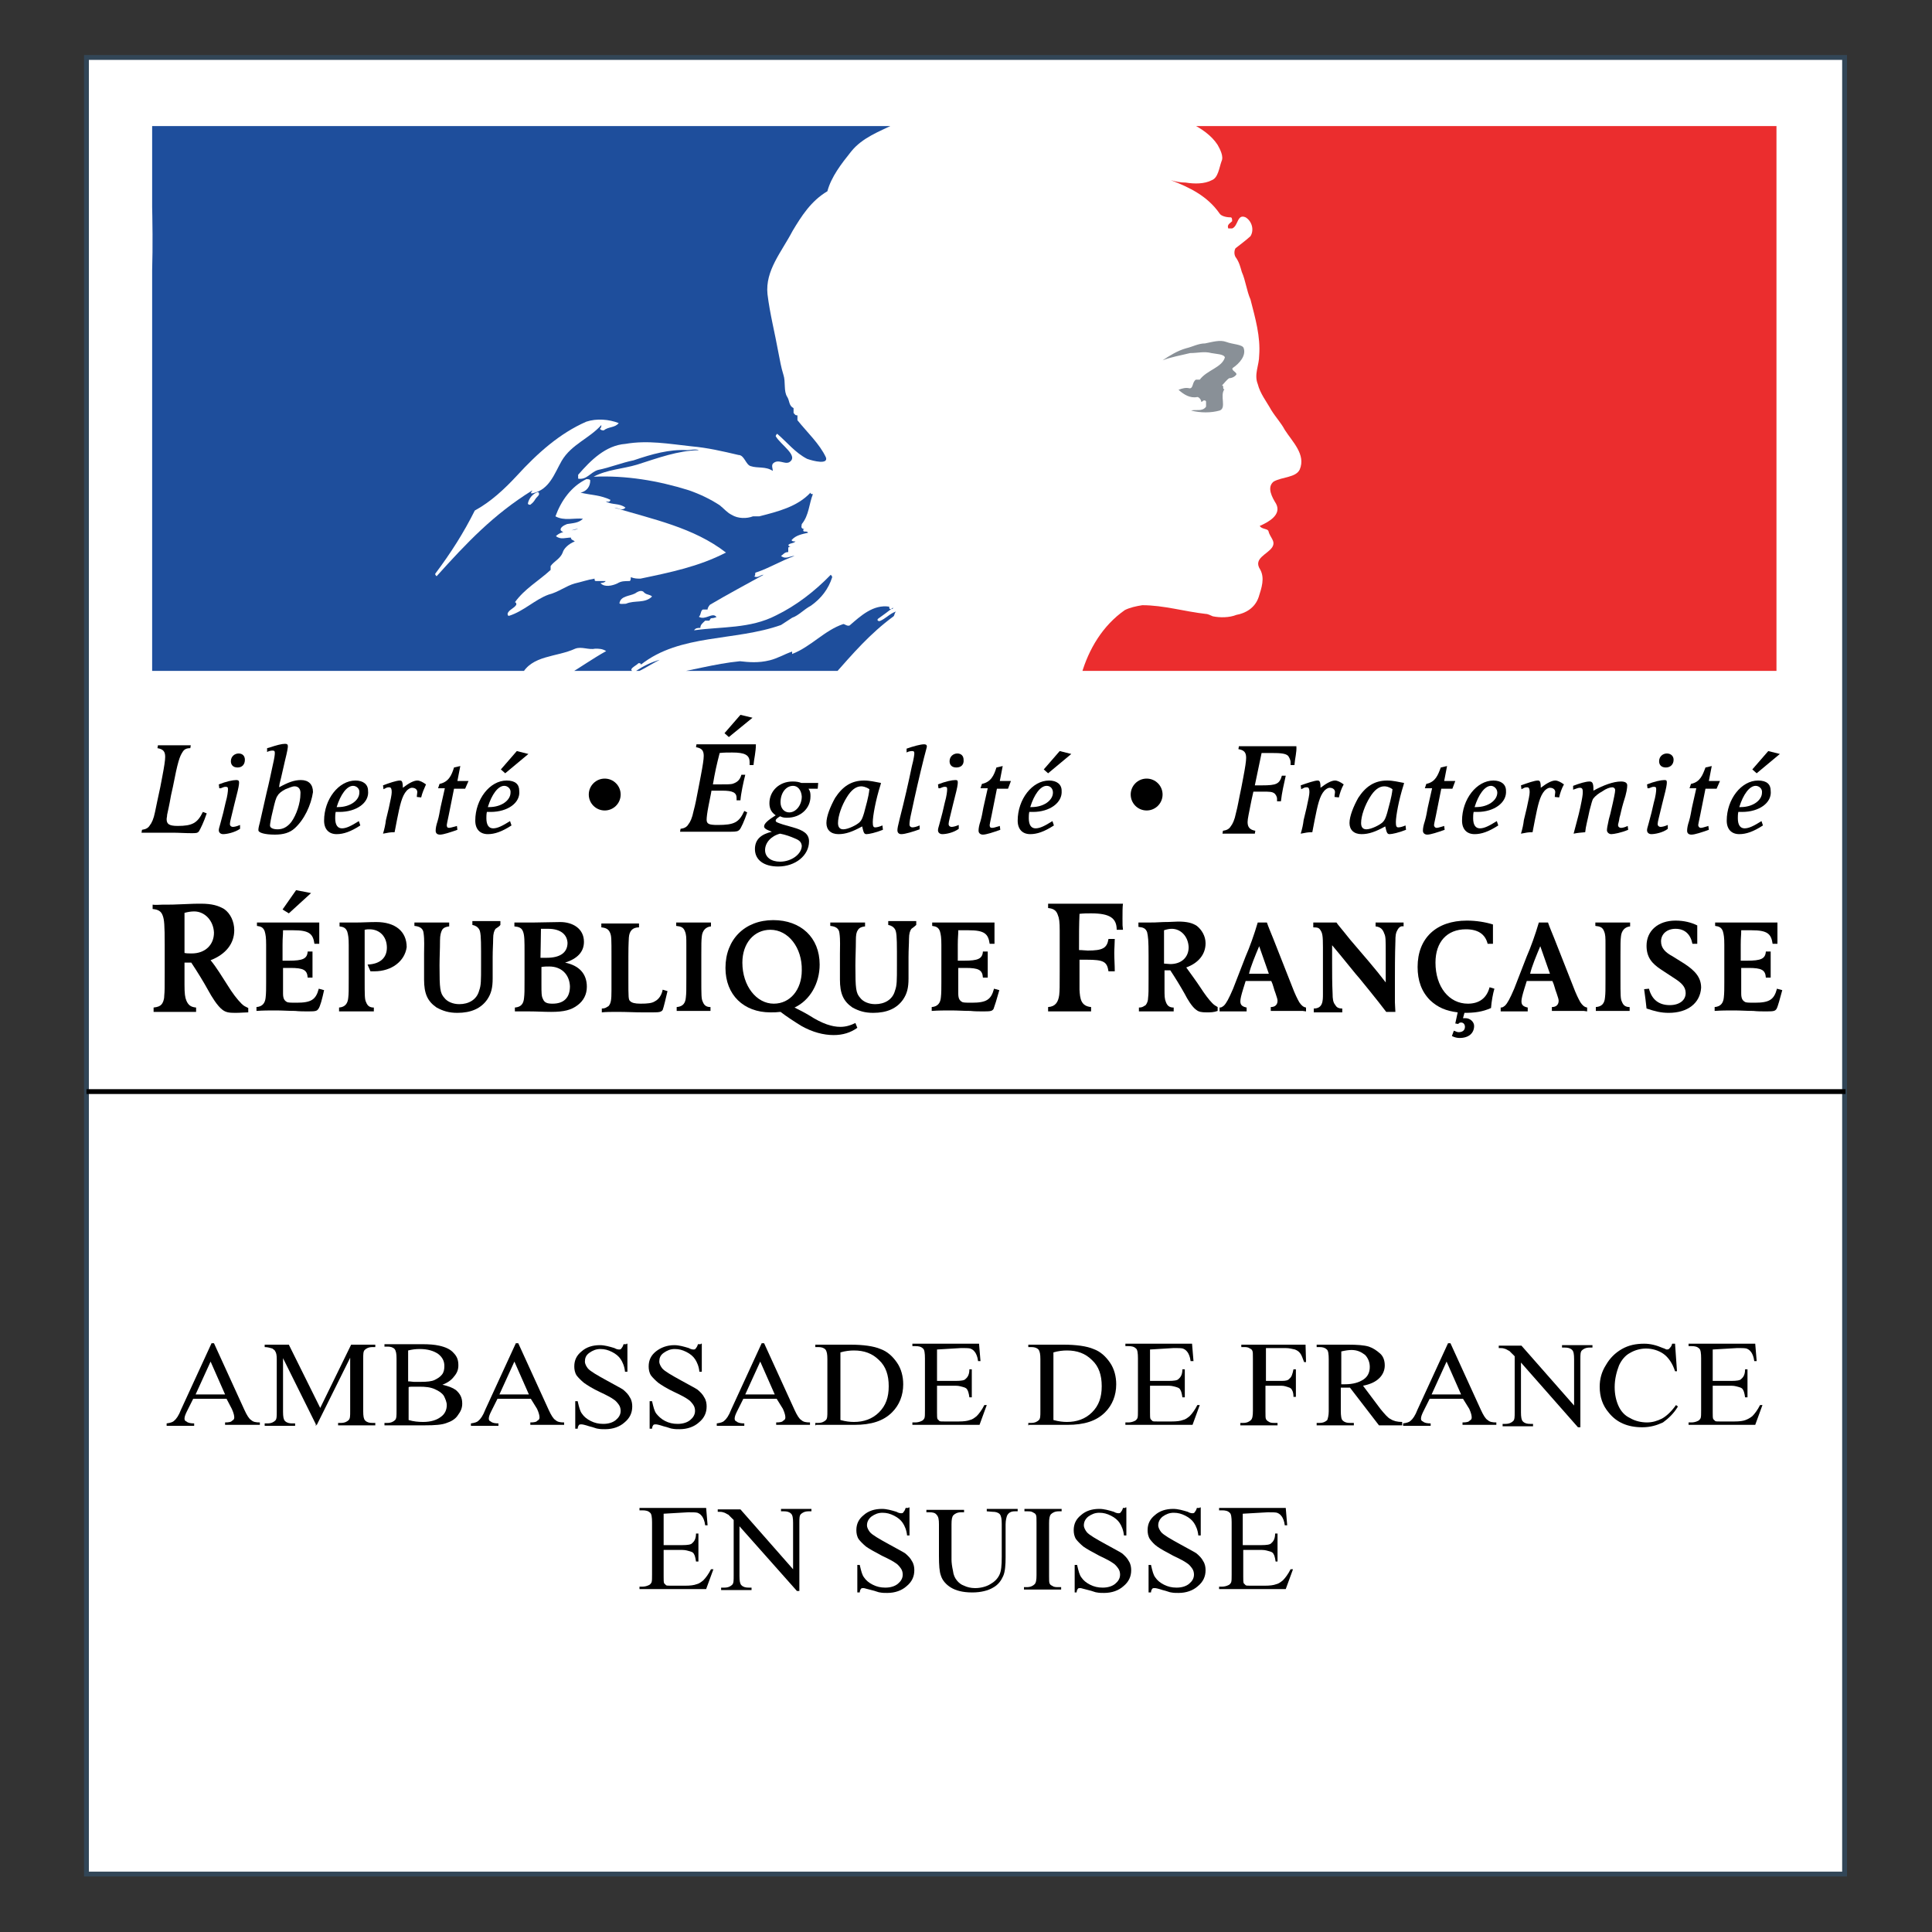 <?xml version="1.0" encoding="utf-8"?>
<!-- Generator: Adobe Illustrator 19.0.1, SVG Export Plug-In . SVG Version: 6.00 Build 0)  -->
<!DOCTYPE svg PUBLIC "-//W3C//DTD SVG 1.1//EN" "http://www.w3.org/Graphics/SVG/1.1/DTD/svg11.dtd">
<svg version="1.1" id="Layer_1" xmlns="http://www.w3.org/2000/svg" xmlns:xlink="http://www.w3.org/1999/xlink" x="0px" y="0px"
	 viewBox="-99 0 400 400" enable-background="new -99 0 400 400" xml:space="preserve">
<rect x="-99" y="0" width="400" height="400" fill="#333333" stroke="none"/>
<g id="Calque_1">
	<g>
		<rect x="-81.1" y="11.9" fill="#FFFFFF" stroke="#324657" width="364" height="376.1"/>
		<rect x="-73.9" y="20.2" fill="#FFFFFF" width="349.8" height="205.7"/>
		<g>
			<path d="M-52.1,289.6H-59l-1.3,2.6c-0.3,0.6-0.5,1.1-0.5,1.5c0,0.3,0.1,0.5,0.4,0.6c0.3,0.3,0.9,0.4,1.6,0.4v0.5h-5.7v-0.5
				c0.8-0.1,1.3-0.3,1.5-0.5c0.5-0.4,1-1.1,1.5-2.4l6.3-13.7h0.5l6.3,13.8c0.5,1.1,1,1.9,1.4,2.1c0.4,0.4,1,0.5,1.8,0.5v0.5h-7.2
				v-0.5c0.8,0,1.3-0.1,1.5-0.4c0.3-0.1,0.4-0.4,0.4-0.6c0-0.4-0.1-0.9-0.5-1.8L-52.1,289.6z M-52.4,288.7l-3-6.8l-3.1,6.8H-52.4z"
				/>
			<path d="M-33.5,295.1l-6.9-13.9v11.1c0,1,0.1,1.6,0.4,1.9c0.4,0.4,0.9,0.5,1.5,0.5h0.6v0.5h-6.3v-0.5h0.6c0.8,0,1.3-0.3,1.6-0.6
				c0.3-0.3,0.3-0.9,0.3-1.8v-10.9c0-0.8-0.1-1.3-0.3-1.6c-0.1-0.3-0.4-0.4-0.6-0.6c-0.4-0.1-0.9-0.3-1.6-0.3v-0.5h5l6.5,13.1
				l6.4-13.1h5v0.5h-0.6c-0.8,0-1.3,0.3-1.6,0.6c-0.3,0.3-0.3,0.9-0.3,1.8v10.9c0,1,0.1,1.6,0.4,1.9c0.4,0.4,0.9,0.5,1.5,0.5h0.6
				v0.5h-7.7v-0.5h0.6c0.8,0,1.3-0.3,1.6-0.6c0.3-0.3,0.3-0.9,0.3-1.8v-11.1l-6.9,13.9h-0.3V295.1z"/>
			<path d="M-7.4,286.7c1.3,0.3,2.1,0.6,2.8,1.1c0.9,0.8,1.3,1.6,1.3,2.8c0,0.9-0.3,1.6-0.9,2.4c-0.5,0.8-1.4,1.3-2.3,1.6
				c-1,0.4-2.5,0.5-4.5,0.5h-8.4v-0.5h0.6c0.8,0,1.3-0.3,1.6-0.6c0.3-0.3,0.3-0.9,0.3-1.9v-10.8c0-1-0.1-1.6-0.4-2
				c-0.4-0.4-0.9-0.5-1.5-0.5h-0.6v-0.5h7.8c1.5,0,2.6,0.1,3.5,0.3c1.4,0.3,2.4,0.8,3,1.5c0.8,0.8,1,1.6,1,2.6
				c0,0.9-0.3,1.6-0.9,2.3C-5.6,285.8-6.4,286.3-7.4,286.7z M-14.4,286c0.4,0,0.8,0.1,1.1,0.1s0.9,0,1.4,0c1.3,0,2.3-0.1,2.9-0.4
				c0.6-0.3,1.1-0.6,1.5-1.1c0.4-0.5,0.5-1.1,0.5-1.8c0-1-0.4-1.8-1.3-2.5c-0.9-0.6-2.1-1-3.8-1c-0.9,0-1.6,0.1-2.4,0.3V286z
				 M-14.4,294c1,0.3,2,0.4,3,0.4c1.6,0,2.8-0.4,3.6-1c0.9-0.6,1.3-1.5,1.3-2.5c0-0.6-0.3-1.3-0.6-1.9c-0.4-0.6-1-1-1.9-1.4
				c-0.9-0.4-1.9-0.5-3.1-0.5c-0.5,0-1,0-1.4,0c-0.4,0-0.8,0-0.9,0.1C-14.4,287.2-14.4,294-14.4,294z"/>
			<path d="M10.9,289.6H4l-1.3,2.6c-0.3,0.6-0.5,1.1-0.5,1.5c0,0.3,0.1,0.5,0.4,0.6c0.3,0.3,0.9,0.4,1.6,0.4v0.5h-5.7v-0.5
				c0.8-0.1,1.3-0.3,1.5-0.5c0.5-0.4,1-1.1,1.5-2.4l6.3-13.7h0.5l6.3,13.8c0.5,1.1,1,1.9,1.4,2.1c0.4,0.4,1,0.5,1.8,0.5v0.5h-7v-0.5
				c0.8,0,1.3-0.1,1.5-0.4c0.3-0.1,0.4-0.4,0.4-0.6c0-0.4-0.1-0.9-0.5-1.8L10.9,289.6z M10.5,288.7l-3-6.8l-3.1,6.8H10.5z"/>
			<path d="M30.9,278.2v5.8h-0.5c-0.1-1.1-0.5-2-0.9-2.6s-1-1.1-1.8-1.5c-0.8-0.4-1.5-0.6-2.4-0.6s-1.6,0.3-2.3,0.8
				s-0.9,1.1-0.9,1.8c0,0.5,0.3,1,0.6,1.4c0.5,0.6,1.9,1.4,3.9,2.5c1.6,0.9,2.8,1.5,3.4,1.9c0.6,0.5,1.1,1,1.4,1.6
				c0.4,0.6,0.5,1.3,0.5,1.9c0,1.3-0.5,2.4-1.6,3.3c-1,0.9-2.4,1.4-4,1.4c-0.5,0-1,0-1.5-0.1c-0.3,0-0.9-0.3-1.8-0.5
				c-0.9-0.3-1.4-0.4-1.6-0.4s-0.4,0-0.5,0.1c-0.1,0.1-0.3,0.4-0.3,0.8h-0.5v-5.7h0.5c0.3,1.3,0.5,2.1,0.9,2.6
				c0.4,0.6,1,1.1,1.8,1.5c0.8,0.4,1.6,0.6,2.6,0.6c1.1,0,2-0.3,2.6-0.8s1-1.1,1-1.9c0-0.4-0.1-0.9-0.4-1.3
				c-0.3-0.4-0.6-0.8-1.1-1.1c-0.4-0.3-1.3-0.8-2.8-1.5s-2.6-1.4-3.3-1.9c-0.6-0.5-1.1-1-1.5-1.5c-0.4-0.6-0.5-1.3-0.5-1.9
				c0-1.3,0.5-2.3,1.5-3.1c1-0.9,2.3-1.3,3.8-1.3c1,0,2,0.3,3,0.6c0.5,0.3,0.9,0.3,1,0.3c0.3,0,0.4-0.1,0.5-0.3
				c0.1-0.1,0.3-0.4,0.4-0.8h0.6V278.2z"/>
			<path d="M46.3,278.2v5.8h-0.5c-0.1-1.1-0.5-2-0.9-2.6s-1-1.1-1.8-1.5c-0.8-0.4-1.5-0.6-2.4-0.6s-1.6,0.3-2.3,0.8
				s-0.9,1.1-0.9,1.8c0,0.5,0.3,1,0.6,1.4c0.5,0.6,1.9,1.4,3.9,2.5c1.6,0.9,2.8,1.5,3.4,1.9c0.6,0.5,1.1,1,1.4,1.6
				c0.4,0.6,0.5,1.3,0.5,1.9c0,1.3-0.5,2.4-1.6,3.3c-1,0.9-2.4,1.4-4,1.4c-0.5,0-1,0-1.5-0.1c-0.3,0-0.9-0.3-1.8-0.5
				c-0.9-0.3-1.4-0.4-1.6-0.4s-0.4,0-0.5,0.1c-0.1,0.1-0.3,0.4-0.3,0.8h-0.5v-5.7h0.5c0.3,1.3,0.5,2.1,0.9,2.6s1,1.1,1.8,1.5
				c0.8,0.4,1.6,0.6,2.6,0.6c1.1,0,2-0.3,2.6-0.8s1-1.1,1-1.9c0-0.4-0.1-0.9-0.4-1.3c-0.3-0.4-0.6-0.8-1.1-1.1
				c-0.4-0.3-1.3-0.8-2.8-1.5s-2.6-1.4-3.3-1.9c-0.6-0.5-1.1-1-1.5-1.5c-0.4-0.6-0.5-1.3-0.5-1.9c0-1.3,0.5-2.3,1.5-3.1
				s2.3-1.3,3.8-1.3c1,0,2,0.3,3,0.6c0.5,0.3,0.9,0.3,1,0.3c0.3,0,0.4-0.1,0.5-0.3c0.1-0.1,0.3-0.4,0.4-0.8h0.6V278.2z"/>
			<path d="M61.8,289.6h-6.9l-1.3,2.6c-0.3,0.6-0.5,1.1-0.5,1.5c0,0.3,0.1,0.5,0.4,0.6c0.3,0.3,0.9,0.4,1.6,0.4v0.5h-5.7v-0.5
				c0.8-0.1,1.3-0.3,1.5-0.5c0.5-0.4,1-1.1,1.5-2.4l6.3-13.7h0.5l6.3,13.8c0.5,1.1,1,1.9,1.4,2.1c0.4,0.4,1,0.5,1.8,0.5v0.5h-7v-0.5
				c0.8,0,1.3-0.1,1.5-0.4c0.3-0.1,0.4-0.4,0.4-0.6c0-0.4-0.1-0.9-0.5-1.8L61.8,289.6z M61.4,288.7l-3-6.8l-3.1,6.8H61.4z"/>
			<path d="M69.8,295.1v-0.5h0.6c0.8,0,1.3-0.3,1.6-0.6c0.3-0.3,0.3-0.9,0.3-1.8v-10.8c0-1-0.1-1.6-0.4-2c-0.4-0.4-0.9-0.5-1.5-0.5
				h-0.6v-0.5h7.3c2.6,0,4.8,0.3,6.2,0.9c1.4,0.5,2.5,1.5,3.4,2.8c0.9,1.3,1.3,2.9,1.3,4.5c0,2.3-0.8,4.3-2.3,5.8
				c-1.8,1.8-4.3,2.6-7.8,2.6h-8V295.1z M75,294c1.1,0.3,2,0.4,2.8,0.4c2,0,3.8-0.6,5.2-2c1.4-1.4,2-3.1,2-5.4s-0.6-4.1-2-5.4
				c-1.4-1.4-3.1-2-5.2-2c-0.8,0-1.8,0.1-2.8,0.4V294z"/>
			<path d="M95,279.4v6.5h3.9c1,0,1.8-0.1,2-0.4c0.5-0.4,0.8-1,0.8-2h0.5v5.8h-0.5c-0.1-0.8-0.3-1.4-0.4-1.5
				c-0.1-0.3-0.4-0.5-0.8-0.6s-0.9-0.3-1.6-0.3H95v5.5c0,0.8,0,1.1,0.1,1.4c0.1,0.1,0.3,0.3,0.4,0.4c0.1,0.1,0.5,0.1,1,0.1h3
				c1,0,1.8-0.1,2.3-0.3c0.5-0.1,0.9-0.4,1.4-0.8c0.5-0.5,1.1-1.3,1.6-2.3h0.5l-1.5,4.1H89.9v-0.5h0.6c0.4,0,0.9-0.1,1.3-0.3
				c0.3-0.1,0.5-0.4,0.6-0.6c0.1-0.3,0.1-0.8,0.1-1.6v-10.8c0-1-0.1-1.8-0.4-2c-0.4-0.4-0.9-0.5-1.6-0.5h-0.6v-0.5h13.8l0.3,3.6
				h-0.5c-0.1-0.9-0.4-1.5-0.6-1.8c-0.3-0.4-0.5-0.6-1-0.8c-0.4-0.1-1-0.1-1.9-0.1L95,279.4L95,279.4z"/>
			<path d="M113.9,295.1v-0.5h0.6c0.8,0,1.3-0.3,1.6-0.6c0.3-0.3,0.3-0.9,0.3-1.8v-10.8c0-1-0.1-1.6-0.4-2c-0.4-0.4-0.9-0.5-1.5-0.5
				h-0.6v-0.5h7.3c2.6,0,4.8,0.3,6.2,0.9c1.4,0.5,2.5,1.5,3.4,2.8c0.9,1.3,1.3,2.9,1.3,4.5c0,2.3-0.8,4.3-2.3,5.8
				c-1.8,1.8-4.3,2.6-7.8,2.6h-8V295.1z M119.1,294c1.1,0.3,2,0.4,2.8,0.4c2,0,3.8-0.6,5.2-2c1.4-1.4,2-3.1,2-5.4s-0.6-4.1-2-5.4
				c-1.4-1.4-3.1-2-5.2-2c-0.8,0-1.8,0.1-2.8,0.4V294z"/>
			<path d="M139.1,279.4v6.5h3.9c1,0,1.8-0.1,2-0.4c0.5-0.4,0.8-1,0.8-2h0.5v5.8h-0.5c-0.1-0.8-0.3-1.4-0.4-1.5
				c-0.1-0.3-0.4-0.5-0.8-0.6s-0.9-0.3-1.6-0.3h-3.9v5.5c0,0.8,0,1.1,0.1,1.4c0.1,0.1,0.3,0.3,0.4,0.4c0.1,0.1,0.5,0.1,1,0.1h3
				c1,0,1.8-0.1,2.3-0.3c0.5-0.1,0.9-0.4,1.4-0.8c0.5-0.5,1.1-1.3,1.6-2.3h0.5l-1.5,4.1H134v-0.5h0.6c0.4,0,0.9-0.1,1.3-0.3
				c0.3-0.1,0.5-0.4,0.6-0.6c0.1-0.3,0.1-0.8,0.1-1.6v-10.8c0-1-0.1-1.8-0.4-2c-0.4-0.4-0.9-0.5-1.6-0.5H134v-0.5h13.8l0.3,3.6h-0.6
				c-0.1-0.9-0.4-1.5-0.6-1.8c-0.3-0.4-0.5-0.6-1-0.8c-0.4-0.1-1-0.1-1.9-0.1L139.1,279.4L139.1,279.4z"/>
			<path d="M163.1,279.4v6.5h3.3c0.8,0,1.3-0.1,1.6-0.5c0.4-0.3,0.6-0.9,0.8-1.9h0.5v5.7h-0.5c0-0.6-0.1-1.1-0.3-1.4
				c-0.1-0.3-0.4-0.5-0.8-0.6c-0.3-0.1-0.8-0.3-1.4-0.3h-3.3v5.3c0,0.9,0,1.4,0.1,1.6s0.3,0.4,0.5,0.5c0.4,0.3,0.8,0.3,1.3,0.3h0.6
				v0.5h-7.7v-0.5h0.6c0.8,0,1.3-0.3,1.6-0.6c0.3-0.3,0.4-0.9,0.4-1.9v-10.8c0-0.9,0-1.4-0.1-1.6c-0.1-0.3-0.3-0.4-0.5-0.5
				c-0.4-0.3-0.8-0.3-1.3-0.3H158v-0.5h13.3l0.1,3.6H171c-0.3-0.8-0.5-1.4-0.8-1.8c-0.3-0.4-0.6-0.6-1.1-0.8c-0.5-0.1-1.1-0.3-2-0.3
				h-4V279.4z"/>
			<path d="M191.3,295.1h-4.8l-6-7.8c-0.5,0-0.8,0-1.1,0c-0.1,0-0.3,0-0.4,0c-0.1,0-0.3,0-0.4,0v4.8c0,1,0.1,1.8,0.4,2
				c0.4,0.4,0.9,0.5,1.5,0.5h0.8v0.5h-7.7v-0.5h0.6c0.8,0,1.3-0.3,1.6-0.6c0.1-0.3,0.3-0.9,0.3-1.8v-10.8c0-1-0.1-1.8-0.4-2
				c-0.4-0.4-0.9-0.5-1.5-0.5h-0.6v-0.5h6.5c1.9,0,3.3,0.1,4.3,0.4c0.9,0.3,1.6,0.8,2.3,1.4s1,1.5,1,2.5c0,1-0.4,1.9-1.1,2.6
				c-0.8,0.8-1.9,1.3-3.4,1.6l3.6,4.8c0.9,1.1,1.6,1.9,2.1,2.1c0.6,0.4,1.4,0.6,2.4,0.6L191.3,295.1L191.3,295.1z M178.7,286.6
				c0.1,0,0.3,0,0.4,0c0.1,0,0.3,0,0.3,0c1.8,0,3-0.4,3.9-1s1.3-1.5,1.3-2.6c0-1-0.4-1.9-1-2.5c-0.8-0.6-1.6-1-2.8-1
				c-0.5,0-1.3,0.1-2.1,0.3v6.9H178.7z"/>
			<path d="M203.9,289.6H197l-1.3,2.6c-0.3,0.6-0.5,1.1-0.5,1.5c0,0.3,0.1,0.5,0.4,0.6c0.3,0.3,0.9,0.4,1.6,0.4v0.5h-5.7v-0.5
				c0.8-0.1,1.3-0.3,1.5-0.5c0.5-0.4,1-1.1,1.5-2.4l6.3-13.7h0.5l6.3,13.8c0.5,1.1,1,1.9,1.4,2.1c0.4,0.4,1,0.5,1.8,0.5v0.5h-7v-0.5
				c0.8,0,1.3-0.1,1.5-0.4c0.3-0.1,0.4-0.4,0.4-0.6c0-0.4-0.1-0.9-0.5-1.8L203.9,289.6z M203.5,288.7l-3-6.8l-3.1,6.8H203.5z"/>
			<path d="M211.1,278.6h4.9l10.9,12.4v-9.6c0-1-0.1-1.6-0.4-1.9c-0.4-0.4-0.9-0.5-1.5-0.5h-0.6v-0.5h6.3v0.5h-0.6
				c-0.8,0-1.3,0.3-1.6,0.6c-0.3,0.3-0.3,0.9-0.3,1.8v14.1h-0.5l-11.8-13.4v10.3c0,1,0.1,1.6,0.4,1.9c0.4,0.4,0.9,0.5,1.5,0.5h0.6
				v0.5h-6.3v-0.5h0.6c0.8,0,1.3-0.3,1.6-0.6c0.3-0.3,0.3-0.9,0.3-1.8v-11.6c-0.5-0.5-0.9-0.9-1.1-1.1c-0.3-0.1-0.6-0.4-1.1-0.5
				c-0.3-0.1-0.6-0.1-1.1-0.1v-0.5H211.1z"/>
			<path d="M247.8,278.2l0.4,5.7h-0.4c-0.5-1.6-1.4-2.9-2.4-3.6s-2.3-1.1-3.6-1.1c-1.1,0-2.3,0.3-3.3,0.9c-1,0.5-1.8,1.5-2.3,2.6
				c-0.5,1.3-0.9,2.8-0.9,4.5c0,1.5,0.3,2.8,0.8,3.9c0.5,1.1,1.3,2,2.4,2.5c1,0.6,2.3,0.9,3.5,0.9c1.1,0,2.1-0.3,3.1-0.8
				c0.9-0.5,1.9-1.4,2.9-2.8l0.4,0.3c-0.9,1.5-2,2.5-3.1,3.3c-1.3,0.6-2.6,1-4.3,1c-3,0-5.3-1-6.9-3c-1.3-1.5-1.9-3.3-1.9-5.4
				c0-1.6,0.4-3.1,1.3-4.5c0.8-1.4,1.9-2.5,3.3-3.3s2.9-1.1,4.6-1.1c1.3,0,2.5,0.3,3.9,0.9c0.4,0.1,0.6,0.3,0.8,0.3
				c0.3,0,0.5-0.1,0.6-0.3c0.3-0.3,0.4-0.5,0.5-0.9h0.6V278.2z"/>
			<path d="M255.6,279.4v6.5h3.9c1,0,1.8-0.1,2-0.4c0.5-0.4,0.8-1,0.8-2h0.5v5.8h-0.5c-0.1-0.8-0.3-1.4-0.4-1.5
				c-0.1-0.3-0.4-0.5-0.8-0.6c-0.4-0.1-0.9-0.3-1.6-0.3h-3.9v5.5c0,0.8,0,1.1,0.1,1.4c0.1,0.1,0.3,0.3,0.4,0.4
				c0.1,0.1,0.5,0.1,1,0.1h3c1,0,1.8-0.1,2.3-0.3s0.9-0.4,1.4-0.8c0.5-0.5,1.1-1.3,1.6-2.3h0.5l-1.5,4.1h-13.8v-0.5h0.6
				c0.4,0,0.9-0.1,1.3-0.3c0.3-0.1,0.5-0.4,0.6-0.6c0.1-0.3,0.1-0.8,0.1-1.6v-10.8c0-1-0.1-1.8-0.4-2c-0.4-0.4-0.9-0.5-1.6-0.5h-0.6
				v-0.5h13.8l0.3,3.6h-0.5c-0.1-0.9-0.4-1.5-0.6-1.8c-0.3-0.4-0.5-0.6-1-0.8c-0.4-0.1-1-0.1-1.9-0.1L255.6,279.4L255.6,279.4z"/>
			<path d="M38.4,313.4v6.5h3.9c1,0,1.8-0.1,2-0.4c0.5-0.4,0.8-1,0.8-2h0.5v5.8h-0.5c-0.1-0.8-0.3-1.4-0.4-1.5
				c-0.1-0.3-0.4-0.5-0.8-0.6c-0.4-0.1-0.9-0.3-1.6-0.3h-3.9v5.5c0,0.8,0,1.1,0.1,1.4c0.1,0.1,0.3,0.3,0.4,0.4
				c0.1,0.1,0.5,0.1,1,0.1h3c1,0,1.8-0.1,2.3-0.3c0.5-0.1,0.9-0.4,1.4-0.8c0.5-0.5,1.1-1.3,1.6-2.3h0.5l-1.5,4.1H33.4v-0.5H34
				c0.4,0,0.9-0.1,1.3-0.3c0.3-0.1,0.5-0.4,0.6-0.6c0.1-0.3,0.1-0.8,0.1-1.6v-10.8c0-1-0.1-1.8-0.4-2c-0.4-0.4-0.9-0.5-1.6-0.5h-0.6
				v-0.5h13.8l0.3,3.6H47c-0.1-0.9-0.4-1.5-0.6-1.8c-0.3-0.4-0.5-0.6-1-0.8c-0.4-0.1-1-0.1-1.9-0.1L38.4,313.4L38.4,313.4z"/>
			<path d="M49.4,312.5h4.9l10.9,12.4v-9.6c0-1-0.1-1.6-0.4-1.9c-0.4-0.4-0.9-0.5-1.5-0.5h-0.6v-0.5H69v0.5h-0.6
				c-0.8,0-1.3,0.3-1.6,0.6c-0.3,0.3-0.3,0.9-0.3,1.8v14.1h-0.5L54.1,316v10.3c0,1,0.1,1.6,0.4,1.9c0.4,0.4,0.9,0.5,1.5,0.5h0.6v0.5
				h-6.3v-0.5H51c0.8,0,1.3-0.3,1.6-0.6c0.3-0.3,0.3-0.9,0.3-1.8v-11.6c-0.5-0.5-0.9-0.9-1.1-1.1c-0.3-0.1-0.6-0.4-1.1-0.5
				c-0.3-0.1-0.6-0.1-1.1-0.1v-0.5H49.4z"/>
			<path d="M89.3,312.1v5.8h-0.5c-0.1-1.1-0.5-2-0.9-2.6c-0.4-0.6-1-1.1-1.8-1.5c-0.8-0.4-1.5-0.6-2.4-0.6s-1.6,0.3-2.3,0.8
				c-0.6,0.5-0.9,1.1-0.9,1.8c0,0.5,0.3,1,0.6,1.4c0.5,0.6,1.9,1.4,3.9,2.5c1.6,0.9,2.8,1.5,3.4,1.9c0.6,0.5,1.1,1,1.4,1.6
				c0.4,0.6,0.5,1.3,0.5,1.9c0,1.3-0.5,2.4-1.6,3.3c-1,0.9-2.4,1.4-4,1.4c-0.5,0-1,0-1.5-0.1c-0.3,0-0.9-0.3-1.8-0.5
				s-1.4-0.4-1.6-0.4c-0.3,0-0.4,0-0.5,0.1c-0.1,0.1-0.3,0.4-0.3,0.8h-0.5v-5.7h0.5c0.3,1.3,0.5,2.1,0.9,2.6c0.4,0.6,1,1.1,1.8,1.5
				c0.8,0.4,1.6,0.6,2.6,0.6c1.1,0,2-0.3,2.6-0.8c0.6-0.5,1-1.1,1-1.9c0-0.4-0.1-0.9-0.4-1.3c-0.3-0.4-0.6-0.8-1.1-1.1
				c-0.4-0.3-1.3-0.8-2.8-1.5c-1.5-0.8-2.6-1.4-3.3-1.9c-0.6-0.5-1.1-1-1.5-1.5c-0.4-0.6-0.5-1.3-0.5-1.9c0-1.3,0.5-2.3,1.5-3.1
				c1-0.9,2.3-1.3,3.8-1.3c1,0,2,0.3,3,0.6c0.5,0.3,0.9,0.3,1,0.3c0.3,0,0.4-0.1,0.5-0.3c0.1-0.1,0.3-0.4,0.4-0.8h0.6V312.1z"/>
			<path d="M105.3,312.9v-0.5h6.4v0.5h-0.6c-0.8,0-1.3,0.3-1.6,0.9c-0.1,0.3-0.3,0.9-0.3,1.8v6.8c0,1.6-0.1,3-0.5,3.9
				c-0.4,0.9-1,1.8-2.1,2.4c-1,0.6-2.5,1-4.3,1c-2,0-3.4-0.4-4.4-1c-1-0.6-1.8-1.5-2.1-2.5c-0.3-0.8-0.4-2.1-0.4-4.1v-6.5
				c0-1-0.1-1.6-0.5-2c-0.3-0.4-0.8-0.5-1.5-0.5h-0.6v-0.5h7.8v0.5h-0.6c-0.8,0-1.3,0.3-1.6,0.6c-0.3,0.3-0.4,0.9-0.4,1.9v7.3
				c0,0.6,0.1,1.4,0.3,2.3c0.1,0.9,0.4,1.5,0.8,2s0.9,0.9,1.5,1.1c0.6,0.3,1.4,0.5,2.3,0.5c1.1,0,2.3-0.3,3.1-0.8
				c0.9-0.5,1.5-1.1,1.9-1.9s0.5-2,0.5-3.8v-6.8c0-1-0.1-1.6-0.4-2c-0.4-0.4-0.9-0.5-1.5-0.5L105.3,312.9L105.3,312.9z"/>
			<path d="M120.7,328.6v0.5h-7.7v-0.5h0.6c0.8,0,1.3-0.3,1.6-0.6c0.3-0.3,0.4-0.9,0.4-1.9v-10.8c0-0.9,0-1.4-0.1-1.6
				c-0.1-0.3-0.3-0.4-0.5-0.5c-0.4-0.3-0.8-0.3-1.3-0.3h-0.6v-0.5h7.7v0.5h-0.6c-0.8,0-1.3,0.3-1.6,0.6c-0.3,0.3-0.4,0.9-0.4,1.9
				v10.8c0,0.9,0,1.4,0.1,1.6c0.1,0.3,0.3,0.4,0.5,0.5c0.4,0.3,0.8,0.3,1.3,0.3H120.7z"/>
			<path d="M134.2,312.1v5.8h-0.5c-0.1-1.1-0.5-2-0.9-2.6c-0.4-0.6-1-1.1-1.8-1.5c-0.8-0.4-1.5-0.6-2.4-0.6c-0.9,0-1.6,0.3-2.3,0.8
				c-0.6,0.5-0.9,1.1-0.9,1.8c0,0.5,0.3,1,0.6,1.4c0.5,0.6,1.9,1.4,3.9,2.5c1.6,0.9,2.8,1.5,3.4,1.9c0.6,0.5,1.1,1,1.4,1.6
				c0.4,0.6,0.5,1.3,0.5,1.9c0,1.3-0.5,2.4-1.6,3.3c-1,0.9-2.4,1.4-4,1.4c-0.5,0-1,0-1.5-0.1c-0.3,0-0.9-0.3-1.8-0.5
				s-1.4-0.4-1.6-0.4c-0.3,0-0.4,0-0.5,0.1c-0.1,0.1-0.3,0.4-0.3,0.8h-0.4v-5.7h0.5c0.3,1.3,0.5,2.1,0.9,2.6c0.4,0.6,1,1.1,1.8,1.5
				c0.8,0.4,1.6,0.6,2.6,0.6c1.1,0,2-0.3,2.6-0.8s1-1.1,1-1.9c0-0.4-0.1-0.9-0.4-1.3c-0.3-0.4-0.6-0.8-1.1-1.1
				c-0.4-0.3-1.3-0.8-2.8-1.5c-1.5-0.8-2.6-1.4-3.3-1.9c-0.6-0.5-1.1-1-1.5-1.5c-0.4-0.6-0.5-1.3-0.5-1.9c0-1.3,0.5-2.3,1.5-3.1
				c1-0.9,2.3-1.3,3.8-1.3c1,0,2,0.3,3,0.6c0.5,0.3,0.9,0.3,1,0.3c0.3,0,0.4-0.1,0.5-0.3c0.1-0.1,0.3-0.4,0.4-0.8h0.5V312.1z"/>
			<path d="M149.6,312.1v5.8h-0.5c-0.1-1.1-0.5-2-0.9-2.6c-0.4-0.6-1-1.1-1.8-1.5c-0.8-0.4-1.5-0.6-2.4-0.6c-0.9,0-1.6,0.3-2.3,0.8
				c-0.6,0.5-0.9,1.1-0.9,1.8c0,0.5,0.3,1,0.6,1.4c0.5,0.6,1.9,1.4,3.9,2.5c1.6,0.9,2.8,1.5,3.4,1.9c0.6,0.5,1.1,1,1.4,1.6
				c0.4,0.6,0.5,1.3,0.5,1.9c0,1.3-0.5,2.4-1.6,3.3c-1,0.9-2.4,1.4-4,1.4c-0.5,0-1,0-1.5-0.1c-0.3,0-0.9-0.3-1.8-0.5
				c-0.9-0.3-1.4-0.4-1.6-0.4c-0.3,0-0.4,0-0.5,0.1c-0.1,0.1-0.3,0.4-0.3,0.8h-0.5v-5.7h0.5c0.3,1.3,0.5,2.1,0.9,2.6
				c0.4,0.6,1,1.1,1.8,1.5c0.8,0.4,1.6,0.6,2.6,0.6c1.1,0,2-0.3,2.6-0.8c0.6-0.5,1-1.1,1-1.9c0-0.4-0.1-0.9-0.4-1.3
				c-0.3-0.4-0.6-0.8-1.1-1.1c-0.4-0.3-1.3-0.8-2.8-1.5c-1.5-0.8-2.6-1.4-3.3-1.9s-1.1-1-1.5-1.5c-0.4-0.6-0.5-1.3-0.5-1.9
				c0-1.3,0.5-2.3,1.5-3.1c1-0.9,2.3-1.3,3.8-1.3c1,0,2,0.3,3,0.6c0.5,0.3,0.9,0.3,1,0.3c0.3,0,0.4-0.1,0.5-0.3
				c0.1-0.1,0.3-0.4,0.4-0.8h0.6V312.1z"/>
			<path d="M158.3,313.4v6.5h3.9c1,0,1.8-0.1,2-0.4c0.5-0.4,0.8-1,0.8-2h0.5v5.8h-0.4c-0.1-0.8-0.3-1.4-0.4-1.5
				c-0.1-0.3-0.4-0.5-0.8-0.6c-0.4-0.1-0.9-0.3-1.6-0.3h-3.9v5.5c0,0.8,0,1.1,0.1,1.4c0.1,0.1,0.3,0.3,0.4,0.4
				c0.1,0.1,0.5,0.1,1,0.1h3c1,0,1.8-0.1,2.3-0.3c0.5-0.1,0.9-0.4,1.4-0.8c0.5-0.5,1.1-1.3,1.6-2.3h0.5l-1.5,4.1h-13.8v-0.5h0.6
				c0.4,0,0.9-0.1,1.3-0.3c0.3-0.1,0.5-0.4,0.6-0.6c0.1-0.3,0.1-0.8,0.1-1.6v-10.8c0-1-0.1-1.8-0.4-2c-0.4-0.4-0.9-0.5-1.6-0.5h-0.6
				v-0.5h13.8l0.3,3.6H167c-0.1-0.9-0.4-1.5-0.6-1.8c-0.3-0.4-0.5-0.6-1-0.8c-0.4-0.1-1-0.1-1.9-0.1L158.3,313.4L158.3,313.4z"/>
		</g>
		<path d="M-50.3,209.7c-1.3,0-1.9-0.1-2.6-0.6c-1.1-0.8-2.3-2.8-2.9-3.9c-1.1-2-2.4-4.1-3.6-5.9c-0.3,0-0.4,0-0.5,0
			c-0.4,0-0.6,0-0.9,0v1.8c0,0.9,0,1.8,0,2.8c0,1.8,0.1,2.6,0.4,3.3c0.4,0.9,0.9,1.3,2,1.4v0.9h-0.8c-0.9,0-2.1,0-3.6,0
			c-1.5,0-2.8,0-3.6,0h-0.8v-0.9c0.9-0.1,1.3-0.3,1.6-0.6s0.6-1,0.6-1.8c0.1-1,0.1-1.6,0.1-4.9v-5.7c0-4.1-0.1-5.2-0.4-6
			c-0.3-0.9-0.9-1.3-2.1-1.4v-0.9c0.6,0.1,1.4,0,2,0c1.8,0,2.3,0,4.4-0.1c1.8-0.1,2.9-0.1,3.6-0.1c2.3,0,3.6,0.4,4.8,1.1
			c1.3,0.9,2.1,2.6,2.1,4.4c0,2.8-1.8,5-4.9,6.2c1.3,1.6,2.3,3.3,3.4,5c1.1,1.8,2.1,3.1,3,4c0.5,0.5,0.8,0.6,1.4,0.9v0.9
			C-48.3,209.6-49.2,209.7-50.3,209.7z M-58.8,188.7c-0.6,0-1.3,0.1-2,0.3c0,2,0,5.5,0,8.3c0.4,0.1,1,0.1,1.5,0.1
			c2.8,0,4.6-1.8,4.6-4.3C-54.8,190.6-56.6,188.7-58.8,188.7z"/>
		<path d="M-39.2,189.1l-1.3-0.8l2.8-4l3.1,0.6L-39.2,189.1z M-33.1,208.9c-0.3,0.4-0.5,0.5-2,0.5c-0.9,0-1.9,0-2.8-0.1
			c-1.4,0-2.6-0.1-4-0.1s-2.6,0-4,0.1v-0.8c1.3-0.1,1.8-0.9,1.9-2c0.1-0.9,0.1-1.8,0.1-3.1v-7.8c0-1.5-0.1-2.1-0.3-2.8
			c-0.3-0.8-0.8-1-1.6-1.1V191h12.9c0,0.8,0,1.6,0,2.4c0,0.6,0,1.3,0,2h-1c-0.3-2.1-1.1-2.8-4.4-2.8c-0.6,0-1.4,0-2.1,0
			c0,1.1-0.1,1.4-0.1,3v3.3c0.4,0,0.8,0,1.3,0c2.9,0,3.8-0.4,3.9-1.9h1c0,0.5,0,1.4,0,2.8c0,1.4,0,2.3,0,2.6h-1
			c-0.1-1.6-0.9-2-3.6-2c-0.5,0-1,0-1.5,0c0,1.8,0,3.5,0,5.3c0,1.1,0.3,1.5,0.9,1.8c0.4,0.1,1,0.1,1.9,0.1c3,0,4-0.6,4.6-2.9
			l1.1,0.3C-32.3,206.8-32.7,208.4-33.1,208.9z"/>
		<path d="M-21.5,201.1c-0.3,0-0.4,0-0.8,0l-0.6-1.4c2.6-0.1,4-1.4,4-3.5c0-2.3-1.5-3.8-3.6-3.8c-0.4,0-0.6,0-1,0.1
			c0,1.8,0,3.4,0,5.2v4.9c0,3.6,0,4.3,0.3,4.9c0.3,0.8,0.8,1.1,1.6,1.1v0.8h-0.6c-0.8,0-1.8,0-3,0c-1.3,0-2.3,0-3,0h-0.6v-0.8
			c1.3-0.1,1.8-0.9,1.9-2c0.1-0.9,0.1-1.4,0.1-4v-6.9c0-1.5-0.1-2.1-0.3-2.8c-0.3-0.8-0.8-1-1.6-1.1v-0.8c0.4,0,0.1,0,1.3,0
			c0.5,0,1.1,0,2,0c1.4,0,2.8-0.1,4.3-0.1c3.9,0,6.3,1.9,6.3,5.2C-15.2,199-17.9,201.1-21.5,201.1z"/>
		<path d="M3.6,192.3c-0.3,0.4-0.5,1-0.5,2.1c0,1.1-0.1,2.1-0.1,3.8c0,0.6,0,2.5,0,4.4c0,1.9-0.3,3.1-1.1,4.3
			c-1.3,1.9-3.4,2.8-6.2,2.8c-1.8,0-3-0.4-4.3-1.1c-1.9-1.3-2.6-2.9-2.6-5.8c0-3,0-4.3,0-5.3c0-1.4,0.1-2.9-0.1-4.3
			c-0.1-1-0.8-1.4-1.9-1.5V191h0.6c0.8,0,1.8,0,3,0c1.4,0,2.4,0,3,0h0.6v0.8c-0.9,0.1-1.3,0.4-1.5,0.8s-0.4,1-0.4,2.1
			c0,1.8-0.1,3.5-0.1,5.2c0,4.8,0.1,5.7,1,6.7c0.6,0.8,1.8,1.3,3.1,1.3c1.9,0,3.6-0.9,4.1-2.8c0.4-1.1,0.4-2,0.4-5.2V197
			c0-3.1-0.1-4.1-0.4-4.6c-0.3-0.5-0.8-0.8-1.4-0.9v-0.8c1.1,0,1.5,0,2.9,0c1.4,0,1.8,0,2.9,0v0.8C4.4,191.8,4,192,3.6,192.3z"/>
		<path d="M20.6,208.1c-1.3,1-2.8,1.4-5.5,1.4c-1.5,0-3-0.1-4.5-0.1c-0.6,0-1.8,0-2.5,0H7.6v-0.8c1.3-0.1,1.8-0.8,1.9-2
			c0.1-0.9,0.1-1.4,0.1-4v-5.3c0-2.5,0-3.6-0.3-4.4s-0.8-1-1.8-1.1V191c1.3,0,2,0,3.8,0c1.6,0,4-0.1,5.7-0.1c2.5,0,4.9,1.3,4.9,4.1
			c0,2.1-1.4,3.5-3.9,4.3c2.9,0.6,4.5,2.3,4.5,5C22.5,205.9,21.8,207.2,20.6,208.1z M14.5,192.3c-0.5,0-1,0-1.5,0
			c0,1.8-0.1,4.9-0.1,6c0.3,0,0.8,0,1.3,0c2.8,0,4.3-1.1,4.3-3.1C18.4,193.5,17.1,192.3,14.5,192.3z M14.7,200.1c-0.5,0-1,0-1.6,0.1
			c0,0.8,0,0.9,0,2.1v1.6c0,1.5,0,2.4,0.3,2.9c0.3,0.8,0.9,1,2,1c2.4,0,3.6-1.3,3.6-3.6C18.9,201.8,17.3,200.1,14.7,200.1z"/>
		<path d="M38.2,209.1c-0.3,0.4-0.6,0.5-2,0.5c-0.6,0-1.4,0-2.1,0c-1.8,0-3.3-0.1-5.2-0.1c-1.4,0-2.4,0-3.3,0.1v-0.8
			c0.8,0,1-0.3,1.4-0.5c0.5-0.6,0.6-1.3,0.6-3.3c0-1.4,0-2.5,0-3.9v-3c0-3.8,0-4.3-0.3-5s-0.8-1-1.8-1.1v-0.8h0.8c0.8,0,1.8,0,3.1,0
			s2.4,0,3.1,0h0.8v0.8c-1.4,0-2,0.8-2.1,2.1c0,0.5-0.1,0.9-0.1,4v4.6c0,3.9,0,4.3,0.4,4.6c0.3,0.3,0.9,0.5,2.1,0.5
			c1.5,0,2.4-0.1,3-0.5c0.8-0.4,1.4-1.3,1.6-2.4l1,0.3C38.9,206.5,38.4,208.6,38.2,209.1z"/>
		<path d="M47.7,209.3c-0.8,0-1.8,0-3,0c-1.4,0-2.3,0-3,0h-0.6v-0.8c1.3-0.1,1.8-0.8,1.9-2c0.1-0.9,0.1-1.4,0.1-4v-4.6
			c0-0.8,0-1.5,0-2.3c0-1.5,0-2.1-0.3-2.8c-0.3-0.8-0.8-1-1.8-1.1V191h0.6c0.8,0,1.8,0,3,0s2.3,0,3,0h0.6v0.8
			c-1.1,0.1-1.8,0.9-1.9,2.1c-0.1,0.8-0.1,1.6-0.1,4v4.6c0,3.6,0,4.3,0.3,4.9c0.3,0.8,0.8,1.1,1.6,1.1v0.8L47.7,209.3z"/>
		<path d="M73.6,214.3c-2.1,0-4.4-0.6-6.7-1.9c-1.3-0.8-3-1.9-4.3-2.9c-0.9,0.1-1.3,0.1-2.1,0.1c-5.5,0-9.3-3.6-9.3-9.2
			c0-5.9,4-9.9,9.9-9.9c5.7,0,9.6,3.6,9.6,9.2c0,3.9-2,7.4-5.2,8.9c1,0.5,2,1,3,1.6c2.8,1.8,4.8,2.4,6.5,2.4c1.1,0,2.1-0.3,3.1-0.8
			l0.4,1C77.1,213.8,75.5,214.3,73.6,214.3z M60.5,192.5c-3.4,0-5.8,2.8-5.8,6.8c0,4.8,2.9,8.5,6.5,8.5c3.4,0,5.8-2.9,5.8-6.9
			C67.1,196.2,64.2,192.5,60.5,192.5z"/>
		<path d="M89.7,192.3c-0.3,0.4-0.5,1-0.5,2.1c0,1.1-0.1,2.1-0.1,3.8c0,0.6,0,2.5,0,4.4c0,1.9-0.3,3.1-1.1,4.3
			c-1.3,1.9-3.4,2.8-6.2,2.8c-1.8,0-3-0.4-4.3-1.1c-1.9-1.3-2.6-2.9-2.6-5.8c0-3,0-4.3,0-5.3c0-1.4,0.1-2.9-0.1-4.3
			c-0.1-1-0.8-1.4-1.9-1.5V191h0.6c0.8,0,1.8,0,3,0c1.4,0,2.4,0,3,0h0.6v0.8c-0.9,0.1-1.3,0.4-1.5,0.8c-0.3,0.4-0.4,1-0.4,2.1
			c0,1.8-0.1,3.5-0.1,5.2c0,4.8,0.1,5.7,1,6.7c0.6,0.8,1.8,1.3,3.1,1.3c1.9,0,3.6-0.9,4.1-2.8c0.4-1.1,0.4-2,0.4-5.2V197
			c0-3.1-0.1-4.1-0.4-4.6c-0.3-0.5-0.8-0.8-1.4-0.9v-0.8c1.1,0,1.5,0,2.9,0c1.4,0,1.8,0,2.9,0v0.8C90.4,191.8,90.1,192,89.7,192.3z"
			/>
		<path d="M106.7,208.9c-0.3,0.4-0.5,0.5-2,0.5c-0.9,0-1.9,0-2.8-0.1c-1.4,0-2.6-0.1-4-0.1c-1.4,0-2.6,0-4,0.1v-0.8
			c1.3-0.1,1.8-0.9,1.9-2c0.1-0.9,0.1-1.8,0.1-3.1v-7.8c0-1.5-0.1-2.1-0.3-2.8c-0.3-0.8-0.8-1-1.6-1.1V191h12.9c0,0.8,0,1.6,0,2.4
			c0,0.6,0,1.3,0,2h-1c-0.3-2.1-1.1-2.8-4.4-2.8c-0.6,0-1.4,0-2.1,0c0,1.1-0.1,1.4-0.1,3v3.3c0.4,0,0.8,0,1.3,0
			c2.9,0,3.8-0.4,3.9-1.9h1c0,0.5,0,1.4,0,2.8c0,1.4,0,2.3,0,2.6h-1c-0.1-1.6-0.9-2-3.6-2c-0.5,0-1,0-1.5,0c0,1.8,0,3.5,0,5.3
			c0,1.1,0.3,1.5,0.9,1.8c0.4,0.1,1,0.1,1.9,0.1c3,0,4-0.6,4.6-2.9l1.1,0.3C107.4,206.8,106.9,208.4,106.7,208.9z"/>
		<path d="M132.2,192.5c0-2.4-1.4-3.4-5.3-3.4c-0.8,0-1.5,0-2.4,0.1c-0.1,2.3-0.1,3.9-0.1,7.5c0.8,0,1.3,0.1,1.8,0.1
			c3.1,0,4-0.5,4.3-2.4h1.3c0,0.9-0.1,1.9-0.1,2.9c0,1.3,0.1,2.5,0.1,3.8h-1.3c-0.3-2-1-2.4-4.5-2.4c-0.6,0-0.9,0-1.5,0v3.8
			c0,0.8,0,1.5,0,2.4c0.1,1.9,0.3,3.4,2.4,3.6v0.9H126c-0.9,0-2.1,0-3.6,0c-1.6,0-2.8,0-3.6,0H118v-0.9c1.5-0.1,2.1-1,2.3-2.5
			c0.1-1,0.1-1.6,0.1-4.9v-8.4c0-1.8-0.1-2.6-0.4-3.3c-0.3-0.9-0.9-1.3-2-1.4v-0.9h15.5c-0.1,0.6-0.1,1.8-0.1,3.1
			c0,1.4,0,1.5,0.1,2.3h-1.3V192.5z"/>
		<path d="M150.8,209.6c-1,0-1.6-0.1-2.1-0.5c-0.9-0.6-1.9-2.3-2.4-3.3c-0.9-1.6-2-3.4-3-4.9c-0.1,0-0.3,0-0.4,0c-0.3,0-0.5,0-0.8,0
			v1.5c0,0.8,0,1.5,0,2.3c0,1.5,0,2.1,0.3,2.8c0.3,0.8,0.8,1.1,1.6,1.1v0.8h-0.6c-0.8,0-1.8,0-3,0c-1.3,0-2.3,0-3,0h-0.6v-0.8
			c0.8,0,1-0.3,1.4-0.5c0.3-0.4,0.5-0.9,0.5-1.5c0.1-0.9,0.1-1.4,0.1-4v-4.6c0-3.4-0.1-4.1-0.3-5c-0.3-0.8-0.8-1-1.8-1.1V191
			c0.5,0,1.1,0,1.6,0c1.4,0,1.9,0,3.6-0.1c1.5,0,2.4-0.1,3-0.1c1.9,0,3,0.3,3.9,0.9c1,0.8,1.8,2.1,1.8,3.6c0,2.3-1.5,4.1-4,5
			c1,1.4,1.9,2.6,2.9,4.1c0.9,1.4,1.8,2.6,2.5,3.3c0.4,0.4,0.6,0.5,1.1,0.8v0.8C152.3,209.6,151.6,209.6,150.8,209.6z M143.6,192.3
			c-0.5,0-1,0.1-1.6,0.3c0,1.6,0,4.6,0,6.9c0.3,0,0.9,0.1,1.3,0.1c2.3,0,3.8-1.4,3.8-3.5C147,193.9,145.5,192.3,143.6,192.3z"/>
		<path d="M170.7,209.3c-0.8,0-1.6,0-3,0c-1.3,0-2.3,0-3,0h-0.6v-0.8c0.9,0,1.4-0.5,1.4-1.3c0-0.3-0.1-0.6-0.4-1.5
			c-0.4-1-0.5-1.8-0.9-2.6h-5.3l-0.5,1.6c-0.4,1.3-0.6,2.1-0.6,2.6c0,0.8,0.4,1.1,1.3,1.3v0.8c-1,0-1.4,0-2.8,0c-1.3,0-1.6,0-2.8,0
			v-0.8c0.4,0,0.5-0.1,0.9-0.4c0.5-0.5,1-1.4,1.9-3.5l2.6-6.7c0.8-1.8,1.8-4.6,2.5-7h1.9c0.3,0.9,0.9,2.3,1.3,3.3l3.9,9.9
			c0.6,1.6,1.1,2.6,1.5,3.3c0.4,0.6,0.8,1,1.4,1.1v0.8L170.7,209.3z M161.7,195.9c-0.8,1.9-1.8,4.3-2.1,5.7h4.1L161.7,195.9z"/>
		<path d="M190.3,192.6c-0.3,0.5-0.4,1-0.4,2.4c-0.1,2.5-0.1,6.4-0.1,8.2v4.3c0,0.6,0.1,1.6,0.1,2h-1.9c-1.8-2.4-5.5-6.9-5.5-6.9
			c-0.5-0.5-3.9-4.8-5.7-6.9c0,0.6,0,0.3,0,2v1.8c0,2.1,0,4.1,0.1,6.2c0,1.1,0.1,1.8,0.5,2.3c0.3,0.5,0.6,0.8,1.5,0.8v0.8
			c-1,0-2,0-2.9,0c-1,0-2,0-3,0v-0.8c1.9,0,1.9-1.6,1.9-3c0-1.1,0-2.1,0-3.9v-5.8c0-2.3-0.1-2.9-0.5-3.5c-0.3-0.5-0.6-0.6-1.5-0.6
			V191c0.9,0,1.3,0,2.4,0c1.1,0,1.5,0,2.4,0c0.4,0.6,0.9,1.1,2.8,3.5c2.8,3.3,5.2,6,7.4,8.9v-6c0-2.8,0-3.5-0.3-4.1
			c-0.3-0.9-0.8-1.4-1.8-1.5V191c1.1,0,1.5,0,2.9,0c1.4,0,1.8,0,2.9,0v0.8C191.2,191.7,190.7,191.8,190.3,192.6z"/>
		<path d="M209.7,208.7c-1.8,0.8-3.4,1-5.5,1l-0.3,1.1c0.1,0,0.4,0,0.5,0c1,0,1.8,0.8,1.8,1.6c0,1.5-1.1,2.5-3,2.5
			c-0.5,0-1-0.1-1.6-0.4l0.4-1.1c0.4,0.1,0.6,0.3,1,0.3c0.8,0,1.3-0.4,1.3-1.1c0-0.5-0.3-0.9-0.8-0.9c-0.3,0-0.4,0.1-0.6,0.3
			l-0.6-0.1l0.5-2.3c-2.4-0.3-4.1-1-5.7-2.5c-1.8-1.8-2.6-4.1-2.6-6.9c0-6,3.9-9.6,10.2-9.6c1.9,0,3.8,0.3,5.4,0.8
			c0,0.6,0,1.3,0,1.9c0,0.5,0,1.5,0,2.1h-1.1c-0.5-2-2-3-4.5-3c-3.9,0-6.3,2.6-6.3,6.9c0,5,2.8,8.5,6.7,8.5c2.3,0,3.9-1.1,4.5-3.4
			l1,0.3C210.1,205.7,209.8,207.3,209.7,208.7z"/>
		<path d="M228.9,209.3c-0.8,0-1.6,0-3,0c-1.3,0-2.3,0-3,0h-0.6v-0.8c0.9,0,1.4-0.5,1.4-1.3c0-0.3-0.1-0.6-0.4-1.5
			c-0.4-1-0.5-1.8-0.9-2.6h-5.3l-0.5,1.6c-0.4,1.3-0.6,2.1-0.6,2.6c0,0.8,0.4,1.1,1.3,1.3v0.8c-1,0-1.4,0-2.8,0c-1.3,0-1.6,0-2.8,0
			v-0.8c0.4,0,0.5-0.1,0.9-0.4c0.5-0.5,1-1.4,1.9-3.5l2.6-6.7c0.8-1.8,1.8-4.6,2.5-7h1.9c0.3,0.9,0.9,2.3,1.3,3.3l3.9,9.9
			c0.6,1.6,1.1,2.6,1.5,3.3c0.4,0.6,0.8,1,1.4,1.1v0.8L228.9,209.3z M219.9,195.9c-0.8,1.9-1.8,4.3-2.1,5.7h4.1L219.9,195.9z"/>
		<path d="M238,209.3c-0.8,0-1.8,0-3,0c-1.4,0-2.3,0-3,0h-0.6v-0.8c1.3-0.1,1.8-0.8,1.9-2c0.1-0.9,0.1-1.4,0.1-4v-4.6
			c0-0.8,0-1.5,0-2.3c0-1.5,0-2.1-0.3-2.8c-0.3-0.8-0.8-1-1.8-1.1V191h0.6c0.8,0,1.8,0,3,0c1.3,0,2.4,0,3,0h0.6v0.8
			c-1.1,0.1-1.8,0.9-1.9,2.1c-0.1,0.8-0.1,1.6-0.1,4v4.6c0,3.6,0,4.3,0.3,4.9c0.3,0.8,0.8,1.1,1.6,1.1v0.8L238,209.3z"/>
		<path d="M246.5,209.7c-1.6,0-2.8-0.3-4.6-0.9c-0.1-1-0.3-2.6-0.5-4l1-0.1c0.6,2.3,2.1,3.4,4.3,3.4c2,0,3.3-1,3.3-2.5
			c0-1.3-0.9-2.1-2.1-2.9l-2.9-1.9c-2-1.3-3.1-2.6-3.1-5c0-3.1,2.4-5.2,6-5.2c1.8,0,3.3,0.4,4.5,1c0,0.6,0,0.9,0,1.8c0,1,0,1.3,0,2
			h-1c-0.4-2-1.6-3.1-3.5-3.1c-1.8,0-3,1.1-3,2.6c0,1.4,0.9,2.3,2.4,3.1l2.4,1.5c2.3,1.5,3.5,2.9,3.5,5
			C253,207.7,250.4,209.7,246.5,209.7z"/>
		<path d="M268.8,208.9c-0.3,0.4-0.5,0.5-2,0.5c-1,0-1.9,0-2.8-0.1c-1.4,0-2.6-0.1-4-0.1s-2.6,0-4,0.1v-0.8c1.3-0.1,1.8-0.9,1.9-2
			c0.1-0.9,0.1-1.8,0.1-3.1v-7.8c0-1.5-0.1-2.1-0.3-2.8c-0.3-0.8-0.8-1-1.6-1.1V191H269c0,0.8,0,1.6,0,2.4c0,0.6,0,1.3,0,2h-1
			c-0.3-2.1-1.1-2.8-4.4-2.8c-0.6,0-1.4,0-2.1,0c0,1.1-0.1,1.4-0.1,3v3.3c0.4,0,0.8,0,1.3,0c2.9,0,3.8-0.4,3.9-1.9h1
			c0,0.5,0,1.4,0,2.8c0,1.4,0,2.3,0,2.6h-1c-0.1-1.6-0.9-2-3.6-2c-0.5,0-1,0-1.5,0c0,1.8,0,3.5,0,5.3c0,1.1,0.3,1.5,0.9,1.8
			c0.4,0.1,1,0.1,1.9,0.1c3,0,4-0.6,4.6-2.9l1.1,0.3C269.5,206.8,269.1,208.4,268.8,208.9z"/>
		<path d="M-57.8,172.1c-0.3,0.4-0.6,0.4-1.6,0.4c-1.3,0-2.6-0.1-3.9-0.1c-1.1,0-2,0-2.6,0c-0.8,0-2.8,0-3.4,0h-0.4l0.1-0.6
			c0.8-0.1,1.3-0.4,1.6-0.9c0.4-0.5,0.8-1.3,1.1-2.8s0.5-2.4,1.1-5.2l0.4-2.1c0.4-2.1,0.6-3.4,0.6-4.1c0-1.1-0.4-1.6-1.6-1.8
			l0.1-0.6c0.1,0,0.3,0,0.4,0c1,0,2,0,3,0c1.5,0,2.6,0,3,0c0.1,0,0.3,0,0.4,0l-0.1,0.6c-0.9,0-1.3,0.3-1.6,0.8c-0.6,0.9-1,2-2,7.2
			l-0.4,1.8c-0.4,2.3-0.6,3-0.8,4c0,0.4-0.1,0.6-0.1,0.9c0,1,0.5,1.4,2.3,1.4c3,0,4.1-0.6,5.2-2.9l0.8,0.3
			C-56.8,170.2-57.5,171.6-57.8,172.1z"/>
		<path d="M-49.8,158.9c-0.9,0-1.4-0.5-1.4-1.3c0-1,0.8-1.6,1.6-1.6c0.8,0,1.3,0.5,1.3,1.3C-48.3,158.3-48.9,158.9-49.8,158.9z
			 M-52.8,172.7c-0.5,0-0.9-0.3-0.9-0.8c0-0.3,0.1-0.6,0.3-1.3c0.4-1.4,0.9-3.4,1.1-4.4c0.4-1.4,0.5-2.4,0.5-2.8s-0.1-0.5-0.5-0.5
			c-0.3,0-0.5,0.1-1,0.3h-0.3l-0.1-0.8c1.5-0.6,2.9-0.9,3.6-0.9c0.4,0,0.6,0.1,0.6,0.5c0,0.4-0.1,1.1-0.6,3l-0.4,1.6
			c-0.6,2.6-0.9,3.5-0.9,4c0,0.4,0.3,0.6,0.6,0.6c0.3,0,0.8-0.1,1.5-0.4v0.8C-50.5,172.4-52.1,172.7-52.8,172.7z"/>
		<path d="M-38,171.5c-1,0.9-2.3,1.3-4.1,1.3c-2.1,0-3.4-0.4-3.4-0.9c0-0.3,0-0.5,0.3-1.6l1.4-6.2c0.5-2,0.8-3.5,1.3-5.8
			c0.3-1.3,0.4-2,0.4-2.4c0-0.4-0.1-0.5-0.5-0.5c-0.3,0-0.8,0.1-1.1,0.3v-0.8l0.4-0.1c1.5-0.5,2.6-0.8,3.3-0.8
			c0.4,0,0.6,0.1,0.6,0.5c0,0.3-0.1,1-0.6,3l-0.8,3.5c-0.3,1.1-0.4,1.6-0.4,2c1.8-1,3.1-1.5,4.5-1.5c1.6,0,2.5,0.9,2.5,2.5
			C-34.6,166.7-36,169.7-38,171.5z M-38,162.8c-0.5,0-1.1,0.3-1.9,0.6c-0.8,0.4-1.4,0.9-1.6,1.3c-0.4,0.5-0.6,1.4-1,3.1
			c-0.4,1.6-0.6,2.8-0.6,3.1c0,0.5,0.6,0.8,1.6,0.8c1.1,0,2-0.5,2.8-1.5c1.1-1.5,1.9-4,1.9-5.8C-36.7,163.4-37.2,162.8-38,162.8z"/>
		<path d="M-28.7,168.1c-0.3,0-0.4,0-0.8,0c-0.1,0.5-0.1,0.9-0.1,1.3c0,1.4,0.5,2.1,1.4,2.1s1.9-0.5,3.5-1.5l0.3,0.9
			c-2,1.3-3.5,1.8-4.9,1.8c-1.6,0-2.6-1-2.6-2.8c0-4.4,3-8.3,6.5-8.3c1.6,0,2.6,0.8,2.6,2.1C-22.5,166.2-25.2,168.1-28.7,168.1z
			 M-25.9,162.7c-1.3,0-2.6,1.8-3.4,4.4h0.3c2.5,0,4.4-1.4,4.4-3C-24.5,163.3-25.2,162.7-25.9,162.7z"/>
		<path d="M-11.8,165.1l-0.9-0.1c0-0.4,0.1-0.8,0.1-1c0-0.5-0.4-0.9-1.1-0.9c-0.4,0-0.8,0.3-1.1,0.6c-1,1.1-1.4,3-2,6l-0.5,2.6
			c-1,0-1.3,0.1-2.4,0.3c0.3-1,0.5-1.9,0.6-2.8l0.6-2.5c0.4-1.8,0.6-2.8,0.6-3.3c0-0.6-0.1-1-0.5-1c-0.1,0-0.4,0-0.6,0.1l-0.6,0.3
			l-0.1-0.8c1.3-0.5,2.8-1,3.5-1c0.3,0,0.4,0.1,0.5,0.4c0.1,0.4,0.1,0.8,0.1,1.1c1.3-1,2.3-1.5,3-1.5c0.5,0,1.1,0.3,1.8,0.8
			C-11.2,163.3-11.6,164.2-11.8,165.1z"/>
		<path d="M-2.7,163.3h-2.3l-1.1,5.5c-0.3,1.4-0.4,1.9-0.4,2c0,0.4,0.1,0.6,0.5,0.6c0.1,0,0.6-0.1,1.3-0.3l0.3-0.1l0.1,0.8
			c-1.4,0.5-2.9,1-3.6,1c-0.6,0-0.9-0.3-0.9-0.8s0.1-1.1,0.4-2c0.3-1,0.4-1.8,0.6-2.8l0.9-4h-1.4l0.3-0.9c1.9-0.4,2.5-1.8,3-3.4
			l1.3-0.3l-0.6,3.1h2.3L-2.7,163.3z"/>
		<path d="M5.6,160.1l-0.9-0.8l3.3-3.8l2.4,0.6L5.6,160.1z M2.6,168.1c-0.3,0-0.4,0-0.8,0c-0.1,0.5-0.1,0.9-0.1,1.3
			c0,1.4,0.5,2.1,1.4,2.1S5,171,6.6,170l0.3,0.9c-2,1.3-3.5,1.8-4.9,1.8c-1.6,0-2.6-1-2.6-2.8c0-4.4,3-8.3,6.5-8.3
			c1.8,0,2.6,0.8,2.6,2.1C8.8,166.2,6.1,168.1,2.6,168.1z M5.4,162.7c-1.3,0-2.6,1.8-3.4,4.4h0.3c2.5,0,4.4-1.4,4.4-3
			C6.8,163.3,6.1,162.7,5.4,162.7z"/>
		<path d="M51.9,152.6l-0.9-0.8l3.3-3.8l2.5,0.6L51.9,152.6z M57,158.4h-0.8c0-0.3,0-0.4,0-0.6c0-1.5-1-2-3.6-2
			c-0.9,0-1.8,0-2.6,0.1c-0.6,2.3-1,4.1-1.4,6.5c0.4,0,0.6,0,1,0c1.8,0,2.5,0,3-0.1c1-0.3,1.6-0.8,1.9-1.9h0.8
			c-0.4,1.6-0.9,3.9-1,5.3h-0.8c0-0.1,0-0.4,0-0.5c0-1.1-0.8-1.5-2.9-1.5c-1.3,0-1.8,0-2.3,0c-0.1,0.6,0,0.1-0.6,3.1
			c-0.3,1.5-0.4,2.5-0.4,2.9c0,0.9,0.5,1.1,2.3,1.1c3.4,0,4.4-0.5,5.5-2.9l0.6,0.3c-0.6,1.8-1.3,3.3-1.6,3.6
			c-0.3,0.3-0.6,0.4-1.8,0.4c-0.9,0-1.9,0-2.9,0c-1.3,0-2.5,0-3.8,0s-2.5,0-3.8,0l0.1-0.6c0.8-0.1,1.3-0.4,1.6-0.9
			c0.4-0.5,0.8-1.3,1.1-2.8c0.4-1.5,0.5-2.1,1.1-5.2l0.4-2.1c0.4-2.1,0.6-3.4,0.6-4.1c0-1.1-0.4-1.6-1.6-1.8l0.1-0.6h12.3
			C57.5,155.7,57.1,157.2,57,158.4z"/>
		<path d="M70.3,163.3h-1.9c0.4,0.6,0.4,1,0.4,1.6c0,2.5-2.1,4.4-4.8,4.4c-0.5,0-0.9,0-1.5-0.3c-0.6,0.4-0.9,0.6-0.9,0.9
			c0,0.3,0.3,0.4,1.5,0.8l2.1,0.6c2.1,0.6,3.3,1.3,3.3,2.9c0,2.9-2.8,5.2-6.4,5.2c-3,0-4.8-1.4-4.8-3.6c0-2.1,1.4-3.1,3.5-3.6
			c-1.4-0.5-1.6-0.8-1.6-1.1c0-0.6,0.8-1.3,2.4-2.3c-0.9-0.6-1.3-1.4-1.3-2.5c0-2.5,2-4.5,4.8-4.5c0.8,0,1.3,0.1,1.8,0.3h3.5
			L70.3,163.3z M65.2,162.7c-1.5,0-2.6,1.5-2.6,3.4c0,1.3,0.8,2.1,1.8,2.1c1.4,0,2.6-1.5,2.6-3.3C66.9,163.6,66.2,162.7,65.2,162.7z
			 M65.6,173.6c-0.9-0.4-2-0.8-3.1-1c-1.9,0.5-3.1,1.9-3.1,3.4c0,1.5,1.3,2.4,3.1,2.4c2.4,0,4.5-1.6,4.5-3.3
			C66.9,174.4,66.6,174,65.6,173.6z"/>
		<path d="M80.4,172.7c-0.5,0-0.6-0.3-0.9-1.6c-2,1.1-3.4,1.6-4.9,1.6c-1.6,0-2.5-0.9-2.5-2.3s0.8-3.4,1.8-5.2
			c1.5-2.3,3.3-3.6,6-3.6c1.3,0,2.3,0.3,3.5,0.5l-0.1,0.4c-1,3.1-1.6,6.5-1.6,7.7c0,0.8,0.1,1.1,0.5,1.1c0.3,0,0.8-0.1,1.5-0.4
			l0.1,0.9C82.3,172.4,80.9,172.7,80.4,172.7z M79.3,162.8c-1.1,0-2.1,0.8-3,2.3c-1,1.6-1.8,3.8-1.8,5.3c0,0.9,0.4,1.3,1.1,1.3
			c1,0,2.8-0.9,3.4-1.5c0.4-0.4,0.6-0.9,0.9-1.9c0.4-1.6,0.9-3.1,1.1-4.9C80.3,162.9,79.6,162.8,79.3,162.8z"/>
		<path d="M92.3,156.9c-0.9,3.6-1.8,7.5-2.6,11.3c-0.3,1.3-0.4,2-0.4,2.5c0,0.4,0.3,0.6,0.6,0.6c0.3,0,0.8-0.1,1.5-0.4v0.8
			c-1.4,0.5-3,1-3.8,1c-0.5,0-0.8-0.3-0.8-0.8c0-0.4,0.1-0.9,0.5-2.5c0.9-3.5,1.8-7.4,2.5-10.8c0.4-1.5,0.5-2.4,0.5-2.6
			c0-0.4-0.1-0.5-0.5-0.5c-0.3,0-0.8,0.1-1.1,0.3V155c1.4-0.5,2.9-0.9,3.6-0.9c0.4,0,0.6,0.1,0.6,0.5
			C92.8,154.9,92.7,155.5,92.3,156.9z"/>
		<path d="M99,158.9c-0.9,0-1.4-0.5-1.4-1.3c0-1,0.8-1.6,1.6-1.6c0.8,0,1.3,0.5,1.3,1.3C100.6,158.3,100,158.9,99,158.9z
			 M96.1,172.7c-0.5,0-0.9-0.3-0.9-0.8c0-0.3,0.1-0.6,0.3-1.3c0.4-1.4,0.9-3.4,1.1-4.4c0.4-1.4,0.5-2.4,0.5-2.8s-0.1-0.5-0.5-0.5
			c-0.3,0-0.5,0.1-1,0.3h-0.3l-0.1-0.8c1.5-0.6,2.9-0.9,3.6-0.9c0.4,0,0.5,0.1,0.5,0.5c0,0.4-0.1,1.1-0.6,3l-0.4,1.6
			c-0.6,2.6-0.9,3.5-0.9,4c0,0.4,0.3,0.6,0.6,0.6c0.3,0,0.8-0.1,1.5-0.4v0.8C98.4,172.4,96.9,172.7,96.1,172.7z"/>
		<path d="M109.7,163.3h-2.3l-1.1,5.5c-0.3,1.4-0.4,1.9-0.4,2c0,0.4,0.1,0.6,0.5,0.6c0.3,0,0.6-0.1,1.3-0.3l0.3-0.1l0.1,0.8
			c-1.4,0.5-2.9,1-3.6,1c-0.5,0-0.9-0.3-0.9-0.8s0.1-1.1,0.4-2c0.3-1,0.4-1.8,0.6-2.8l0.9-4H104l0.3-0.9c1.9-0.4,2.5-1.8,3-3.4
			l1.3-0.3l-0.6,3.1h2.3L109.7,163.3z"/>
		<path d="M118,160.1l-0.9-0.8l3.3-3.8l2.4,0.6L118,160.1z M114.9,168.1c-0.3,0-0.4,0-0.8,0c-0.1,0.5-0.1,0.9-0.1,1.3
			c0,1.4,0.5,2.1,1.4,2.1c0.9,0,1.9-0.5,3.5-1.5l0.3,0.9c-2,1.3-3.5,1.8-4.9,1.8c-1.6,0-2.6-1-2.6-2.8c0-4.4,3-8.3,6.5-8.3
			c1.6,0,2.6,0.8,2.6,2.1C121,166.2,118.3,168.1,114.9,168.1z M117.7,162.7c-1.3,0-2.6,1.8-3.4,4.4h0.3c2.5,0,4.4-1.4,4.4-3
			C119,163.3,118.5,162.7,117.7,162.7z"/>
		<path d="M169,158.4h-0.8c0-0.3,0-0.5,0-0.6c0-0.5-0.3-1-0.5-1.3c-0.5-0.5-1.5-0.6-3.5-0.6c-0.6,0-1.3,0-2,0
			c-0.5,2.3-0.9,4.4-1.4,6.7c0.5,0,1,0,1.5,0c3,0,3.6-0.3,4.1-2h0.8c-0.4,1.8-0.8,3.5-1,5.3h-0.8c0-0.3,0-0.4,0-0.5
			c0-0.5-0.3-0.9-0.5-1.1c-0.5-0.4-1-0.4-2.6-0.4c-0.9,0-1.1,0-1.8,0l-0.4,1.8c-0.5,2.6-0.8,3.8-0.8,4.5c0,1.1,0.5,1.6,1.6,1.8
			l-0.1,0.6h-0.4c-0.3,0-1.4,0-2.4,0c-1.1,0-3,0-3.4,0h-0.5l0.1-0.6c0.8-0.1,1.3-0.4,1.6-0.9c0.4-0.5,0.8-1.3,1.1-2.8
			c0.4-1.5,0.5-2.4,1.1-5.2l0.4-2.1c0.4-2.1,0.6-3.4,0.6-4.1c0-1.1-0.4-1.6-1.6-1.8l0.1-0.6h11.9C169.5,155.7,169.1,157,169,158.4z"
			/>
		<path d="M178.2,165.1l-0.9-0.1c0-0.4,0.1-0.8,0.1-1c0-0.5-0.4-0.9-1.1-0.9c-0.4,0-0.8,0.3-1.1,0.6c-1,1.1-1.4,3-2,6l-0.5,2.6
			c-1,0-1.3,0.1-2.4,0.3c0.3-1,0.5-1.9,0.6-2.8l0.6-2.5c0.4-1.8,0.6-2.8,0.6-3.3c0-0.6-0.1-1-0.5-1c-0.1,0-0.4,0-0.6,0.1l-0.6,0.3
			l-0.1-0.8c1.4-0.5,2.9-1,3.5-1c0.3,0,0.4,0.1,0.5,0.4c0.1,0.4,0.1,0.8,0.1,1.1c1.3-1,2.3-1.5,3-1.5c0.5,0,1.1,0.3,1.8,0.8
			C178.7,163.3,178.4,164.2,178.2,165.1z"/>
		<path d="M188.7,172.7c-0.5,0-0.6-0.3-0.9-1.6c-2,1.1-3.4,1.6-4.9,1.6c-1.6,0-2.5-0.9-2.5-2.3s0.8-3.4,1.8-5.2
			c1.5-2.3,3.3-3.6,6-3.6c1.3,0,2.3,0.3,3.5,0.5l-0.1,0.4c-1,3.1-1.6,6.5-1.6,7.7c0,0.8,0.1,1.1,0.5,1.1c0.3,0,0.8-0.1,1.5-0.4
			l0.1,0.9C190.6,172.4,189.2,172.7,188.7,172.7z M187.6,162.8c-1.1,0-2.1,0.8-3,2.3c-1,1.6-1.8,3.8-1.8,5.3c0,0.9,0.4,1.3,1.1,1.3
			c1,0,2.8-0.9,3.4-1.5c0.4-0.4,0.6-0.9,0.9-1.9c0.4-1.6,0.9-3.1,1.1-4.9C188.6,162.9,188,162.8,187.6,162.8z"/>
		<path d="M201.7,163.3h-2.3l-1.1,5.5c-0.3,1.4-0.4,1.9-0.4,2c0,0.4,0.3,0.6,0.5,0.6c0.3,0,0.6-0.1,1.3-0.3l0.3-0.1l0.1,0.8
			c-1.4,0.5-2.9,1-3.6,1c-0.5,0-0.9-0.3-0.9-0.8s0.1-1.1,0.4-2c0.3-1,0.4-1.8,0.6-2.8l0.9-4H196l0.3-0.9c1.9-0.4,2.4-1.8,3-3.4
			l1.3-0.3l-0.6,3.1h2.3L201.7,163.3z"/>
		<path d="M206.9,168.1c-0.3,0-0.4,0-0.8,0c-0.1,0.5-0.1,0.9-0.1,1.3c0,1.4,0.5,2.1,1.4,2.1c0.9,0,1.9-0.5,3.5-1.5l0.3,0.9
			c-2,1.3-3.5,1.8-4.9,1.8c-1.6,0-2.6-1-2.6-2.8c0-4.4,3-8.3,6.5-8.3c1.6,0,2.6,0.8,2.6,2.1C213,166.2,210.3,168.1,206.9,168.1z
			 M209.7,162.7c-1.3,0-2.6,1.8-3.4,4.4h0.3c2.5,0,4.4-1.4,4.4-3C211,163.3,210.3,162.7,209.7,162.7z"/>
		<path d="M223.8,165.1l-0.9-0.1c0-0.4,0.1-0.8,0.1-1c0-0.5-0.4-0.9-1.1-0.9c-0.4,0-0.8,0.3-1.1,0.6c-1,1.1-1.4,3-2,6l-0.5,2.6
			c-1,0-1.3,0.1-2.4,0.3c0.3-1,0.5-1.9,0.6-2.8l0.6-2.5c0.4-1.8,0.6-2.8,0.6-3.3c0-0.6-0.1-1-0.5-1c-0.1,0-0.4,0-0.6,0.1l-0.6,0.3
			l-0.1-0.8c1.4-0.5,2.8-1,3.5-1c0.3,0,0.4,0.1,0.5,0.4c0.1,0.4,0.1,0.8,0.1,1.1c1.3-1,2.3-1.5,3-1.5c0.5,0,1.1,0.3,1.8,0.8
			C224.3,163.3,224,164.2,223.8,165.1z"/>
		<path d="M234.6,172.7c-0.5,0-0.9-0.4-0.9-0.8s0.1-0.9,0.4-2.3l0.3-1.1c0.8-3.4,1-4.5,1-4.9c0-0.4-0.3-0.6-0.6-0.6
			c-0.5,0-1.3,0.3-2,0.8c-0.9,0.5-1.5,1-1.9,1.5c-0.3,0.4-0.4,1.1-0.8,2.5c-0.4,2-0.8,3.3-0.9,4.5c-1,0.1-1.4,0.1-2.4,0.3
			c0.5-2,1-3.6,1.4-5.5c0.4-1.9,0.5-2.6,0.5-3.1c0-0.6-0.1-0.9-0.6-0.9c-0.3,0-0.6,0.1-1.4,0.4v-0.8c1.3-0.5,2.6-0.9,3.4-0.9
			c0.6,0,0.8,0.4,0.8,1.6v0.3c2-1.1,4.1-1.9,5.7-1.9c0.9,0,1.3,0.3,1.3,0.8c0,0.5-0.1,1.5-0.8,3.6c-0.4,1.3-0.6,2.5-0.8,3.1
			c-0.1,0.8-0.3,1.3-0.3,1.5c0,0.4,0.3,0.6,0.6,0.6c0.3,0,0.8-0.1,1.4-0.4l0.1,0.8C236.7,172.4,235.1,172.7,234.6,172.7z"/>
		<path d="M245.9,158.9c-0.9,0-1.4-0.5-1.4-1.3c0-1,0.8-1.6,1.6-1.6c0.8,0,1.4,0.5,1.4,1.3C247.5,158.3,246.8,158.9,245.9,158.9z
			 M242.9,172.7c-0.5,0-0.9-0.3-0.9-0.8c0-0.3,0.1-0.6,0.3-1.3c0.4-1.4,0.9-3.4,1.1-4.4c0.4-1.4,0.5-2.4,0.5-2.8s-0.1-0.5-0.5-0.5
			c-0.3,0-0.5,0.1-1,0.3h-0.3l-0.1-0.8c1.5-0.6,2.9-0.9,3.6-0.9c0.4,0,0.5,0.1,0.5,0.5c0,0.4-0.1,1.1-0.6,3l-0.4,1.6
			c-0.6,2.6-0.9,3.5-0.9,4c0,0.4,0.3,0.6,0.6,0.6c0.3,0,0.8-0.1,1.5-0.4v0.8C245.3,172.4,243.6,172.7,242.9,172.7z"/>
		<path d="M256.4,163.3h-2.3l-1.1,5.5c-0.3,1.4-0.4,1.9-0.4,2c0,0.4,0.3,0.6,0.5,0.6c0.3,0,0.6-0.1,1.3-0.3l0.3-0.1l0.1,0.8
			c-1.4,0.5-2.9,1-3.6,1c-0.6,0-0.9-0.3-0.9-0.8s0.1-1.1,0.4-2c0.3-1,0.4-1.8,0.6-2.8l0.9-4h-1.4l0.3-0.9c1.9-0.4,2.4-1.8,3-3.4
			l1.3-0.3l-0.6,3.1h2.3L256.4,163.3z"/>
		<path d="M264.7,160.1l-0.9-0.8l3.3-3.8l2.4,0.6L264.7,160.1z M261.7,168.1c-0.3,0-0.4,0-0.8,0c-0.1,0.5-0.1,0.9-0.1,1.3
			c0,1.4,0.5,2.1,1.4,2.1s1.9-0.5,3.5-1.5l0.3,0.9c-2,1.3-3.5,1.8-4.9,1.8c-1.6,0-2.6-1-2.6-2.8c0-4.4,3-8.3,6.5-8.3
			c1.8,0,2.6,0.8,2.6,2.1C267.9,166.2,265.2,168.1,261.7,168.1z M264.5,162.7c-1.3,0-2.6,1.8-3.4,4.4h0.3c2.5,0,4.4-1.4,4.4-3
			C265.9,163.3,265.2,162.7,264.5,162.7z"/>
		<circle cx="138.4" cy="164.5" r="3.3"/>
		<circle cx="26.2" cy="164.5" r="3.3"/>
		<g>
			<g>
				<defs>
					<rect id="SVGID_1_" x="-67.5" y="26.1" width="336.3" height="112.8"/>
				</defs>
				<clipPath id="SVGID_2_">
					<use xlink:href="#SVGID_1_"  overflow="visible"/>
				</clipPath>
				<rect x="-70.7" y="20.9" clip-path="url(#SVGID_2_)" fill="#FFFFFF" width="343.3" height="121"/>
			</g>
			<g>
				<defs>
					<rect id="SVGID_3_" x="-67.5" y="26.1" width="336.3" height="112.8"/>
				</defs>
				<clipPath id="SVGID_4_">
					<use xlink:href="#SVGID_3_"  overflow="visible"/>
				</clipPath>
				<path clip-path="url(#SVGID_4_)" fill="#1E4E9C" d="M32.9,96.2c-3,0.9-6.2,1-9,2.5c6.7-0.3,13.3,0.8,19.7,2.8
					c2.3,0.8,4.4,1.8,6.4,3.1c1,0.8,1.5,1.5,2.5,2c1.3,0.8,3.1,0.8,4.4,0.3c0.3,0,1,0,1.3,0c3.9-1,7.9-2,10.6-4.9
					c0,0.3,0.3,0.3,0.5,0.3c-0.8,2-0.8,4.4-2.3,6.2c0,0.3-0.3,0.8,0.3,1c0.3,0,0.3,0,0.5,0c-0.3,0-0.5,0-0.5,0.3c0,0.5,0.8,0,1,0.5
					c-1.3,0.3-2.5,0.5-3.4,1.5c0,0.3,0.5,0.3,0.8,0.3c-0.5,0.5-1.3,0.3-1.5,0.8c0,0,0.3,0.3,0.5,0.3c-0.3,0-0.5,0-0.5,0.3
					c0,0.3,0,0.5,0,0.8c-0.8,0-1,0.5-1.5,0.8c1,0.8,1.8,0,2.8,0c-2.8,1-5.2,2.5-7.9,3.4c-0.5,0,0,0.8-0.5,0.8c0.8,0.5,1.3-0.3,2-0.3
					c-3.6,2-7.2,3.9-11.1,6.2c0,0-0.5,0.5-0.5,1c-0.3,0-0.8,0-1,0c-0.5,0.3-0.3,1-0.8,1.5c1.3,0.8,2.8-1,3.6,0c0.3,0-0.5,0.3-1,0.3
					c-0.3,0-0.3,0.5-0.5,0.5s-0.5,0-0.8,0c-0.5,0.5-1,0.8-1,1.5c-0.5,0-1,0-1.3,0.5c5.7-0.8,11.6-0.3,17-3.1c4.1-2,7.9-4.9,11.3-8.4
					c0,0,0.3,0.3,0.3,0.5c-0.8,2.5-2.3,4.4-4.4,5.9c-1.5,0.8-2.5,2-3.9,2.5c-0.8,0.5-1.5,1-2.3,1.5c-9.6,3.4-20.9,1.8-29,8.2
					c0-0.3-0.3-0.3-0.5-0.3c-0.5,0.5-1.3,0.8-1.5,1.3c0,0.5,0.8,0.3,1,0.3c1.5-1,3.1-1.8,4.9-2.3c-2,1-4.1,2.5-6.2,3.1
					c-4.4,0.8-8.4,0.5-12.8,0c2.5-1.5,5.2-3.4,7.9-4.9c-0.8-0.5-1.5-0.5-2.3-0.5c-1.3,0.3-2.8-0.5-4.1,0c-3.9,1.8-9,1.3-11.1,5.4
					c-25.6,0.5-51.6,0-77.3,0c0.5-28,0-55.8,0.8-83.7c0.3-10.1-0.3-20-0.3-30c6.9-1.3,13.8-0.5,20.9-0.3c44.5,0,88.6-0.3,133.1,0
					c-3.1,1.5-6.7,2.8-9,5.7c-2,2.5-4.1,5.2-4.9,8.2c-3.4,2-5.4,5.2-7.2,8.2c-2.3,4.4-5.7,8.2-5.2,13.1c0.5,4.1,1.5,7.9,2.3,12.3
					c0.3,1.5,0.5,2.8,1,4.4c0.5,1.5,0,3.4,0.8,4.6c0.5,0.8,0.3,1.8,1.3,2.3c0,0.3,0,0.8,0,1c0.3,0.3,0.3,0.5,0.8,0.5
					c0,0.3,0,0.8,0,1c2,2.5,4.6,4.9,5.9,7.7c0.5,1.5-2.5,0.8-3.9,0.3c-2.5-1.3-4.1-3.4-6.2-5.2c0,0-0.3,0.3-0.3,0.5
					c1,1.8,4.9,4.1,2.8,5.4c-1,0.5-2.3-0.8-3.4,0.3c-0.3,0.5,0,1,0,1.5c-1.5-1-3.1-0.5-4.6-1c-1-0.3-1.3-2.3-2.5-2.3
					c-3.4-0.8-6.4-1.5-9.8-1.8c-4.6-0.5-9-1.3-13.6-0.5c-4.1,0.3-7.2,3.4-9.8,6.4c0,0.3,0,0.8,0,0.8c1.8,0.3,2.5-1.3,4.1-1.8
					c2.5-0.5,4.9-1.5,7.4-2C36,94,39.6,93,43.2,93.2c0.8,0,1.8-0.3,2.5,0C41.3,93.3,37.3,94.8,32.9,96.2z"/>
			</g>
			<g>
				<defs>
					<rect id="SVGID_5_" x="-67.5" y="26.1" width="336.3" height="112.8"/>
				</defs>
				<clipPath id="SVGID_6_">
					<use xlink:href="#SVGID_5_"  overflow="visible"/>
				</clipPath>
				<path clip-path="url(#SVGID_6_)" fill="#FFFFFF" d="M18.4,108.5c-0.8,0.3-1.5,0.8-1.3,1.3c0.8,1,2.3-0.3,3.6-0.3
					c-1.5,0.5-3.4,0.3-4.6,1.5c1,0.8,2,0.3,3.1,0.3c0,0.5,0.5,0.5,0.8,0.8c-1.3,0.5-2.3,1.5-2.5,2.3c-0.5,1.3-1.8,1.8-2.5,2.8
					c0,0.3,0,0.5,0,0.8c-2.5,2.3-5.4,3.9-7.4,6.7c0.3,0,0.3,0.3,0.3,0.5c-0.5,0.8-1.5,1-1.8,1.8c0,0.3,0,0.5,0.3,0.5
					c3.1-1,5.4-3.4,8.2-4.4c2-0.5,3.6-1.8,5.4-2.3c1.3-0.3,2.8-0.8,4.1-1c0,0.3,0,0.5,0.3,0.5c0.8,0,1.3,0,2,0
					c-0.3,0.5-1.3,0.3-1,0.5c0.8,0.8,2.3,0.5,3.4,0c0.8-0.5,1.5-0.5,2.5-0.5c0.3,0,0.3-0.5,0.3-0.8c0.8,0.3,1.3,0.3,2,0.3
					c6.2-1.3,12.1-2.5,17.7-5.4c-6.7-5.2-15.2-6.9-23.1-9.3c0.8,0,1.5,0.8,2.3,0c-1.3-1-2.8-0.5-4.1-1.3c0.3,0,0.8,0.3,1-0.3
					c-2-1-4.1-1-6.2-1.5c1.3-0.3,2-1.3,2-2.5c0-0.3-0.5-0.3-0.8-0.3c-3.1,1.5-5.2,4.4-6.4,7.7c1.8,1,3.9,0.3,5.7,0.5
					C20.8,108.3,19.6,108.3,18.4,108.5z"/>
			</g>
			<g>
				<defs>
					<rect id="SVGID_7_" x="-67.5" y="26.1" width="336.3" height="112.8"/>
				</defs>
				<clipPath id="SVGID_8_">
					<use xlink:href="#SVGID_7_"  overflow="visible"/>
				</clipPath>
				<path clip-path="url(#SVGID_8_)" fill="#FFFFFF" d="M8,98.5c-2.6,2.8-5.4,5.4-8.7,7.2c-2.3,4.6-4.9,8.7-8.2,13.1
					c0,0.3,0.3,0.5,0.3,0.5c6.2-6.9,11.8-12.8,19.7-17.7c0.5-0.3-0.8,0.8,0.3,0.5c3.4-0.8,4.4-4.1,5.9-6.7c2-3.4,5.7-4.6,8.2-7.4
					c0,0.3,0,0.5-0.3,0.8c0.3,0.3,0.5,0.3,0.8,0.3c1-0.8,2.3-0.5,3.1-1.5c-2-0.8-4.6-1-6.7-0.3C16.9,89.7,12.3,93.8,8,98.5z"/>
			</g>
			<g>
				<defs>
					<rect id="SVGID_9_" x="-67.5" y="26.1" width="336.3" height="112.8"/>
				</defs>
				<clipPath id="SVGID_10_">
					<use xlink:href="#SVGID_9_"  overflow="visible"/>
				</clipPath>
				<path clip-path="url(#SVGID_10_)" fill="#FFFFFF" d="M11.8,103.4c0.3-0.5,0.5-0.5,0.8-1c0-0.3,0-0.5-0.3-0.5
					c-1,0.3-1.8,1.3-2,2.3c0,0.3,0.3,0.3,0.5,0.3C11.3,104.1,11.5,103.9,11.8,103.4z"/>
			</g>
			<g>
				<defs>
					<rect id="SVGID_11_" x="-67.5" y="26.1" width="336.3" height="112.8"/>
				</defs>
				<clipPath id="SVGID_12_">
					<use xlink:href="#SVGID_11_"  overflow="visible"/>
				</clipPath>
				<path clip-path="url(#SVGID_12_)" fill="#FFFFFF" d="M32.4,122.9c-1,0.5-2.8,0.5-3.1,1.8c-0.3,0.5,0.8,0.3,1.3,0.3
					c1.8-0.8,3.9,0,5.4-1.5c-0.5-0.5-1.3-0.3-1.8-1C33.6,122.1,32.9,122.6,32.4,122.9z"/>
			</g>
			<g>
				<defs>
					<rect id="SVGID_13_" x="-67.5" y="26.1" width="336.3" height="112.8"/>
				</defs>
				<clipPath id="SVGID_14_">
					<use xlink:href="#SVGID_13_"  overflow="visible"/>
				</clipPath>
				<path clip-path="url(#SVGID_14_)" fill="#1E4E9C" d="M60.4,136.7c1.6-0.4,3.1-1.3,4.6-1.8c0,0.3,0,0.3,0,0.5
					c3.9-1.5,6.7-4.9,10.6-6.2c0.3,0,0.8,0.5,1.3,0.3c2.3-2,4.9-4.4,8.2-3.9c0,0.3,0,0.5,0.3,0.5c0.3,0,0.5,0,0.5-0.3
					c-1,0.8-2,1.5-3.1,2.3c-0.3,0.3,0,0.5,0.3,0.5c1.3-0.5,2-1.5,3.4-2c-0.3,0.3-0.3,0.8-0.5,1c-4.9,3.6-8.4,7.7-12.3,12.1
					c-2.5,0-5.4,0-7.9,0c0-0.3,0-0.5-0.3-0.5c-9,0.8-17.7,0.5-26.8,0.5c5.2-0.8,10.3-2.3,15.5-2.8C56,137.1,58,137.3,60.4,136.7z"/>
			</g>
			<g>
				<defs>
					<rect id="SVGID_15_" x="-67.5" y="26.1" width="336.3" height="112.8"/>
				</defs>
				<clipPath id="SVGID_16_">
					<use xlink:href="#SVGID_15_"  overflow="visible"/>
				</clipPath>
				<path clip-path="url(#SVGID_16_)" fill="#EB2D2E" d="M161.6,123.6c0.6-1.9,1.3-3.9,0.3-5.7c-1.5-2.3,1.5-3.1,2.5-4.6
					c0.8-1.3-0.5-2-0.8-3.4c-0.3-0.5-1.3-0.3-1.8-1c1.8-0.8,4.6-2.3,3.4-4.6c-0.8-1.3-2-3.4-0.5-4.6c1.8-1,4.6-0.8,5.4-2.5
					c1.3-3.1-1.5-5.7-3.1-8.2c-0.8-1.5-1.8-2.5-2.8-4.1c-1-1.8-2.3-3.4-2.8-5.4c-0.8-2,0.3-3.9,0.3-5.9c0.3-3.9-0.8-7.7-1.8-11.6
					c-0.8-1.8-1-3.9-1.8-5.7c-0.3-1-0.5-2-1.3-3.1c-0.3-0.5-0.3-1.3,0-1.8c1-0.8,2-1.5,3.1-2.5c0.8-1.3,0.3-3.1-1-3.9
					c-1.8-0.8-1.5,1.8-2.8,2.3c-0.3,0-0.5,0-0.8,0c-0.3-0.8,0.3-1,0.8-1.5c0-0.3,0-0.8-0.3-0.8c-1,0-2-0.3-2.3-0.8
					c-2.5-3.6-6.2-5.4-10.1-6.9c1,0.3,2,0.5,3.1,0.5c1.8,0.3,3.9,0.3,5.4-0.5c1.3-0.5,1.5-2.5,2-3.9c0.5-1-0.3-2.5-0.8-3.4
					c-1.3-2-3.4-3.4-5.4-4.4c40.6,0,81.2,0,121.8,0c0.3,37.9-0.3,76-0.5,114c-48,0.8-96,0-144.1,0c1.5-5.2,4.4-10.1,9-13.3
					c1-0.5,2.3-0.8,3.6-1c4.4,0,8.7,1.3,13.1,1.8c0.5,0,1,0.3,1.5,0.5c1.5,0.3,3.4,0.3,4.9-0.3C158.7,127,160.8,126,161.6,123.6z"/>
			</g>
			<g>
				<defs>
					<rect id="SVGID_17_" x="-67.5" y="26.1" width="336.3" height="112.8"/>
				</defs>
				<clipPath id="SVGID_18_">
					<use xlink:href="#SVGID_17_"  overflow="visible"/>
				</clipPath>
				<path clip-path="url(#SVGID_18_)" fill="#899097" d="M151.8,73.1c-1.5-0.4-2.8,0-4.4,0c-2,0.5-3.9,0.8-5.7,1.5
					c1.5-1,3.1-2,4.9-2.5c1.3-0.3,2.5-1,3.9-1c1.5-0.3,3.1-0.8,4.4-0.3c1.3,0.5,3.4,0.5,3.6,1.3c0.5,1.5-0.8,3.1-2.3,4.1
					c-0.3,0.5,0.8,0.8,0.8,1.3c-0.3,0.5-1,0.8-1.5,0.8c-0.5,0.3-1,1-1.5,1.5c0.5,0,0,0.8,0.5,0.8c-1,1.3,0.5,3.9-1,4.4
					c-1.8,0.5-3.9,0.5-5.9,0c1-0.3,2.3,0.3,3.1-0.8c0-0.3,0-0.8,0-1c0-0.3-0.3-0.3-0.5-0.3c-0.3,0.3-0.5,0.3-0.5,0.3
					c0-0.5-0.5-1-0.8-1c-1.5,0.3-2.8-0.5-3.9-1.5c0.8-0.3,1.5-0.5,2.3-0.3c0.8,0,0.5-1.3,1.3-1.8c0.3,0,0.5,0,0.8,0
					c1.5-2,4.6-2.5,5.2-4.6C154.4,73.3,152.8,73.3,151.8,73.1z"/>
			</g>
		</g>
		<line fill="none" stroke="#000000" x1="-81.1" y1="226" x2="283.1" y2="226"/>
	</g>
</g>
<g id="Calque_2">
</g>
</svg>
